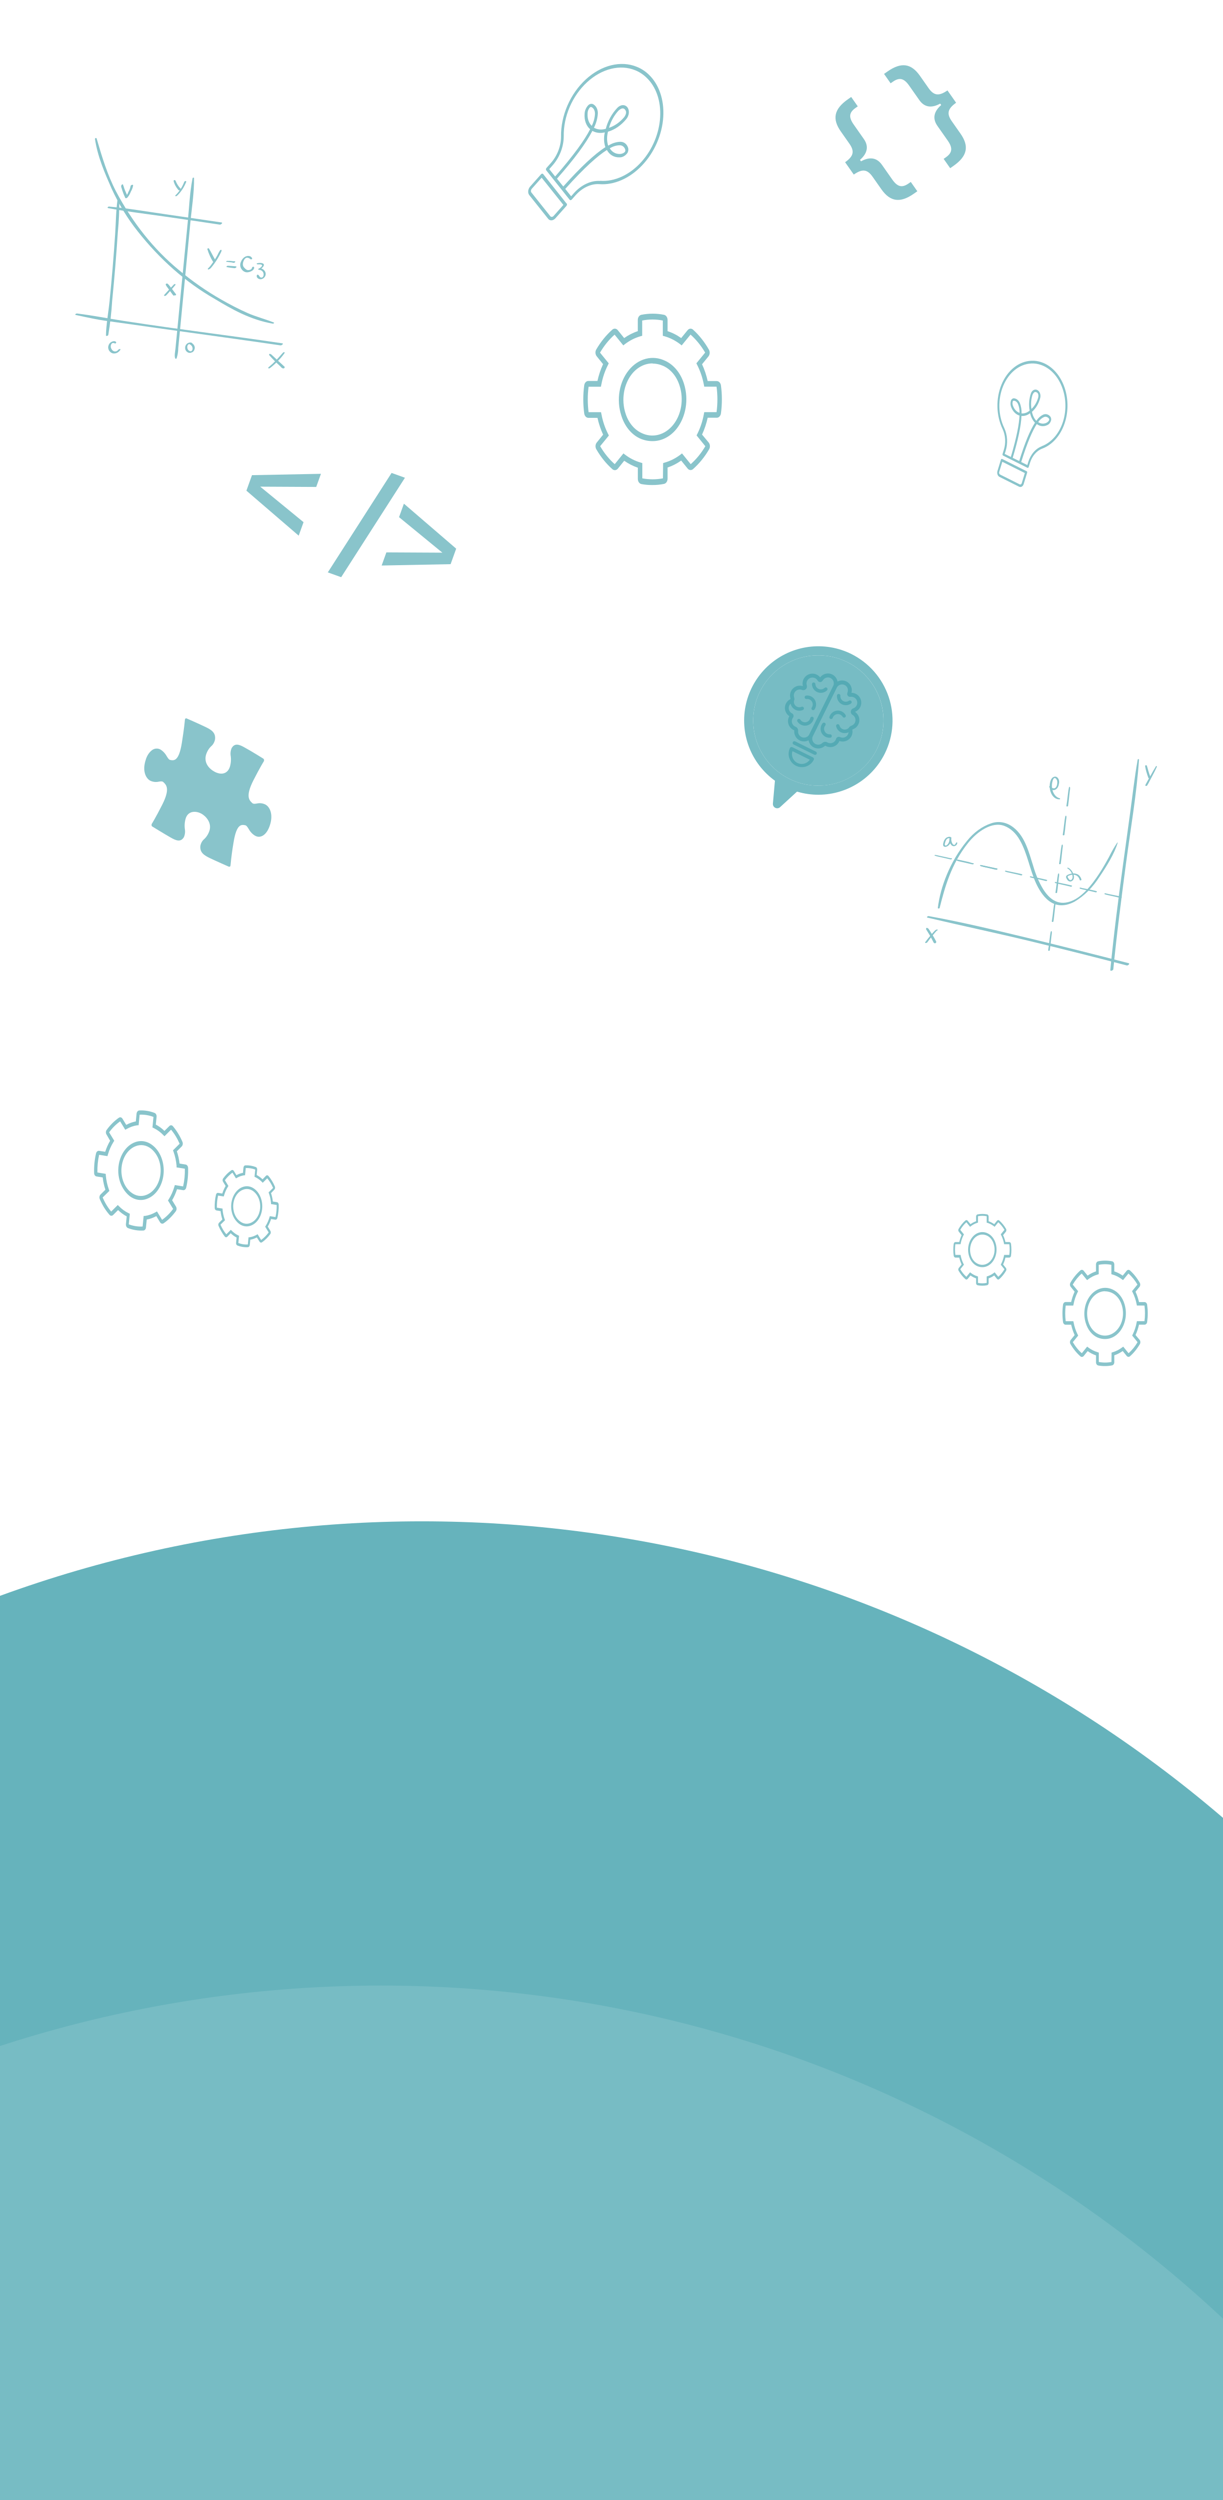 <svg width="390" height="797" viewBox="0 0 390 797" fill="none" xmlns="http://www.w3.org/2000/svg">
<circle cx="134.5" cy="877.5" r="392.5" fill="#66B3BC"/>
<circle cx="121.5" cy="1025.5" r="392.5" fill="#77BCC4"/>
<path d="M362.799 242.147C361.773 247.877 361.174 253.447 360.396 259.074C359.618 264.701 358.866 270.156 358.113 275.691C356.574 286.922 355.137 298.13 354.06 309.235C354.009 309.716 354.984 309.418 355.026 308.971C356.112 297.797 357.591 286.521 359.071 275.233C360.541 264.208 362.491 252.966 363.218 242.147C363.218 241.987 362.842 241.918 362.799 242.147Z" fill="#89C4CB"/>
<path d="M295.743 292.537C306.406 295.059 317.248 297.339 327.885 299.895C338.522 302.45 348.886 305.075 359.3 307.779C359.728 307.894 360.404 307.195 359.925 307.069C349.595 304.395 339.215 301.793 328.783 299.264C318.035 296.697 307.295 294.062 296.162 292.056C295.812 291.999 295.359 292.446 295.743 292.537Z" fill="#89C4CB"/>
<path d="M365.158 244.199C365.252 244.867 365.398 245.52 365.594 246.147C365.773 246.784 365.979 247.408 366.21 248.015C366.253 248.141 366.407 248.187 366.595 248.129C366.783 248.072 366.928 247.923 366.886 247.797C366.655 247.19 366.432 246.559 366.244 245.929C366.056 245.299 365.919 244.68 365.714 244.073C365.663 243.901 365.133 243.935 365.158 244.199Z" fill="#89C4CB"/>
<path d="M368.604 244.313C367.98 245.299 367.442 246.284 366.894 247.281L366.039 248.771L365.62 249.55C365.478 249.785 365.349 250.034 365.235 250.295C365.141 250.559 365.62 250.696 365.834 250.387C366.112 249.943 366.369 249.476 366.604 248.989L367.347 247.579C367.912 246.525 368.459 245.471 368.921 244.416C368.998 244.256 368.69 244.107 368.562 244.313H368.604Z" fill="#89C4CB"/>
<path d="M295.403 295.861C295.198 296.136 295.352 296.296 295.454 296.479C295.557 296.663 295.711 296.892 295.839 297.098C296.096 297.499 296.343 297.912 296.583 298.325C296.822 298.737 297.036 299.138 297.25 299.562C297.37 299.768 297.481 299.986 297.583 300.204C297.686 300.422 297.754 300.662 298.079 300.72C298.168 300.735 298.257 300.717 298.339 300.669C298.42 300.62 298.49 300.543 298.541 300.445C298.618 300.17 298.456 299.998 298.353 299.803L298.011 299.161C297.789 298.749 297.541 298.347 297.293 297.946C297.045 297.545 296.771 297.121 296.497 296.709C296.224 296.296 296.061 295.872 295.557 295.803C295.53 295.799 295.502 295.801 295.476 295.811C295.449 295.821 295.424 295.838 295.403 295.861Z" fill="#89C4CB"/>
<path d="M299.02 296.422C298.943 296.273 298.669 296.319 298.464 296.422C298.265 296.553 298.079 296.715 297.908 296.904C297.557 297.27 297.215 297.649 296.89 298.05C296.232 298.806 295.625 299.574 295.061 300.342C294.787 300.72 295.514 300.743 295.762 300.342C296.241 299.677 296.754 299.012 297.284 298.359C297.532 298.05 297.797 297.752 298.062 297.442L298.43 297.018L298.652 296.766C298.729 296.675 298.824 296.615 298.926 296.594C299.054 296.594 299.045 296.422 299.02 296.365V296.422Z" fill="#89C4CB"/>
<path d="M356.308 268.574C355.341 270.007 354.46 271.54 353.674 273.158C352.691 274.957 351.673 276.757 350.502 278.544C348.415 281.707 344.901 286.567 340.626 287.598C336.487 288.652 334.059 285.65 332.648 283.472C331.317 281.261 330.255 278.782 329.501 276.126C328.09 271.726 326.936 266.786 323.251 263.853C322.176 262.993 320.984 262.43 319.745 262.196C318.506 261.962 317.244 262.061 316.034 262.489C313.157 263.464 310.511 265.396 308.338 268.104C302.874 274.74 299.83 282.922 299.061 289.477C299.061 289.684 299.565 289.695 299.634 289.477C301.344 282.716 303.293 275.553 308.672 268.78C311.664 265.01 316.367 261.836 320.249 263.291C322.243 264.033 323.994 265.647 325.226 267.875C327.62 272.058 328.364 277.158 330.356 281.547C331.964 284.985 335.641 291.208 342.703 287.426C345.749 285.614 348.455 282.912 350.621 279.519C352.939 276.081 355.41 272.104 356.41 268.677C356.41 268.62 356.41 268.54 356.308 268.62V268.574Z" fill="#89C4CB"/>
<path d="M341.088 250.8C341.019 250.836 340.959 250.897 340.914 250.976C340.869 251.055 340.841 251.148 340.832 251.247C340.772 251.545 340.721 251.854 340.678 252.152C340.601 252.679 340.55 253.195 340.481 253.722C340.353 254.788 340.233 255.854 340.062 256.931C340.02 257.172 340.55 257.172 340.592 256.931C340.746 255.888 340.857 254.857 340.96 253.814C341.011 253.298 341.071 252.783 341.131 252.278C341.191 251.774 341.371 251.132 341.131 250.857C341.131 250.857 341.131 250.857 341.088 250.857V250.8Z" fill="#89C4CB"/>
<path d="M339.925 260.002C339.856 260.038 339.796 260.099 339.751 260.178C339.705 260.257 339.677 260.35 339.668 260.449C339.608 260.747 339.557 261.056 339.514 261.354C339.437 261.881 339.386 262.397 339.318 262.924C339.189 263.99 339.07 265.056 338.899 266.133C338.856 266.374 339.386 266.374 339.429 266.133C339.583 265.09 339.694 264.059 339.797 263.016C339.848 262.5 339.908 261.985 339.968 261.469C340.027 260.953 340.207 260.323 339.968 260.059C339.968 260.059 339.968 260.059 339.925 260.059V260.002Z" fill="#89C4CB"/>
<path d="M338.762 269.205C338.694 269.241 338.633 269.302 338.588 269.381C338.543 269.459 338.515 269.553 338.506 269.652C338.446 269.949 338.395 270.259 338.352 270.557C338.275 271.084 338.224 271.6 338.155 272.127C338.027 273.193 337.907 274.258 337.736 275.336C337.694 275.565 338.215 275.576 338.267 275.336C338.42 274.293 338.523 273.261 338.634 272.219C338.685 271.703 338.745 271.187 338.805 270.671C338.865 270.156 339.045 269.525 338.805 269.25C338.791 269.244 338.776 269.244 338.762 269.25V269.205Z" fill="#89C4CB"/>
<path d="M337.6 278.407C337.531 278.444 337.471 278.504 337.426 278.583C337.381 278.662 337.353 278.755 337.344 278.854C337.284 279.152 337.233 279.461 337.19 279.759C337.113 280.286 337.062 280.802 336.993 281.329C336.865 282.395 336.745 283.461 336.574 284.538C336.532 284.767 337.053 284.779 337.096 284.538C337.258 283.495 337.361 282.464 337.472 281.421C337.523 280.905 337.583 280.39 337.643 279.874C337.703 279.358 337.883 278.728 337.643 278.453L337.6 278.407Z" fill="#89C4CB"/>
<path d="M336.436 287.609C336.367 287.646 336.306 287.707 336.261 287.786C336.216 287.864 336.188 287.958 336.179 288.056C336.119 288.354 336.068 288.664 336.025 288.962C335.948 289.489 335.897 290.005 335.828 290.52C335.7 291.598 335.58 292.663 335.409 293.741C335.367 293.97 335.888 293.981 335.931 293.741C336.094 292.698 336.196 291.655 336.307 290.624C336.359 290.108 336.418 289.592 336.478 289.076C336.538 288.561 336.718 287.93 336.478 287.655L336.436 287.609Z" fill="#89C4CB"/>
<path d="M335.274 296.812C335.205 296.848 335.145 296.909 335.099 296.988C335.054 297.067 335.026 297.16 335.017 297.259C334.957 297.557 334.906 297.866 334.863 298.164C334.786 298.691 334.735 299.207 334.667 299.723C334.538 300.8 334.41 301.866 334.248 302.943C334.205 303.172 334.726 303.184 334.769 302.943C334.932 301.9 335.034 300.857 335.145 299.826C335.197 299.31 335.257 298.794 335.316 298.279C335.376 297.763 335.556 297.133 335.316 296.858H335.274V296.812Z" fill="#89C4CB"/>
<path d="M312.554 275.954C312.606 276.081 312.717 276.115 312.871 276.161L313.504 276.321C313.957 276.436 314.418 276.527 314.889 276.631C315.821 276.825 316.753 277.02 317.651 277.272C317.715 277.291 317.782 277.291 317.847 277.274C317.912 277.256 317.973 277.22 318.027 277.169C318.121 277.055 318.07 276.929 317.967 276.906C317.069 276.665 316.146 276.482 315.214 276.287L313.837 276L313.033 275.828C312.888 275.749 312.725 275.749 312.58 275.828C312.58 275.828 312.58 275.909 312.58 275.932L312.554 275.954Z" fill="#89C4CB"/>
<path d="M320.482 277.754C320.542 277.88 320.644 277.914 320.798 277.96L321.431 278.12C321.884 278.235 322.355 278.338 322.816 278.43C323.748 278.636 324.68 278.82 325.587 279.072C325.65 279.09 325.715 279.09 325.779 279.072C325.842 279.055 325.902 279.019 325.954 278.969C326.048 278.854 325.954 278.728 325.894 278.705C325.039 278.464 324.073 278.281 323.141 278.086L321.765 277.8L320.961 277.628C320.815 277.554 320.654 277.554 320.508 277.628C320.508 277.628 320.465 277.708 320.508 277.731L320.482 277.754Z" fill="#89C4CB"/>
<path d="M328.406 279.553C328.466 279.679 328.569 279.713 328.723 279.759L329.356 279.92C329.809 280.034 330.279 280.137 330.741 280.229C331.673 280.435 332.605 280.63 333.511 280.871C333.574 280.89 333.64 280.891 333.703 280.873C333.767 280.855 333.827 280.819 333.879 280.768C333.973 280.653 333.922 280.527 333.819 280.504C332.921 280.263 331.998 280.08 331.074 279.885L329.689 279.599L328.885 279.427C328.742 279.353 328.584 279.353 328.441 279.427C328.398 279.427 328.398 279.507 328.441 279.53L328.406 279.553Z" fill="#89C4CB"/>
<path d="M336.335 281.352C336.395 281.478 336.506 281.513 336.652 281.559L337.285 281.719C337.738 281.834 338.208 281.937 338.67 282.028C339.602 282.235 340.542 282.43 341.44 282.67C341.503 282.689 341.569 282.69 341.632 282.672C341.696 282.654 341.756 282.618 341.808 282.567C341.902 282.452 341.851 282.326 341.748 282.303C340.85 282.063 339.927 281.879 339.003 281.685L337.627 281.398L336.814 281.226C336.671 281.153 336.513 281.153 336.37 281.226C336.37 281.226 336.37 281.306 336.37 281.329L336.335 281.352Z" fill="#89C4CB"/>
<path d="M344.262 283.152C344.322 283.278 344.433 283.312 344.578 283.358L345.211 283.53L346.596 283.828C347.528 284.034 348.469 284.229 349.366 284.469C349.43 284.489 349.495 284.489 349.559 284.471C349.622 284.454 349.682 284.418 349.734 284.366C349.828 284.252 349.734 284.126 349.674 284.103C348.819 283.862 347.853 283.679 346.93 283.484L345.553 283.197C345.279 283.197 345.014 283.094 344.749 283.026C344.603 282.952 344.442 282.952 344.296 283.026C344.253 283.026 344.253 283.106 344.296 283.129L344.262 283.152Z" fill="#89C4CB"/>
<path d="M352.188 284.951C352.248 285.088 352.359 285.111 352.504 285.157L353.146 285.329C353.599 285.444 354.061 285.535 354.522 285.638C355.454 285.833 356.395 286.028 357.293 286.269C357.357 286.287 357.424 286.288 357.489 286.27C357.554 286.252 357.615 286.217 357.669 286.166C357.763 286.051 357.669 285.925 357.601 285.902C356.746 285.673 355.788 285.478 354.856 285.295L353.479 285.008L352.675 284.825C352.529 284.751 352.368 284.751 352.222 284.825C352.179 284.825 352.179 284.905 352.222 284.928L352.188 284.951Z" fill="#89C4CB"/>
<path d="M312.63 276.081C313.372 276.32 314.123 276.508 314.879 276.642C315.666 276.825 316.461 277.02 317.265 277.192C317.479 277.258 317.701 277.258 317.915 277.192C318.248 277.009 317.974 276.711 317.701 276.86C317.769 276.86 317.932 276.86 317.863 276.86H317.761L317.436 276.791L316.41 276.573L313.844 276C313.477 275.92 313.109 275.828 312.724 275.771C312.502 275.771 312.511 276.035 312.622 276.081H312.63Z" fill="#89C4CB"/>
<path d="M305.065 274.362C305.74 274.614 306.535 274.74 307.262 274.912L309.674 275.462C309.874 275.536 310.082 275.567 310.289 275.553C310.426 275.553 310.52 275.393 310.503 275.29C310.486 275.187 310.341 275.152 310.204 275.175C310.323 275.175 310.392 275.175 310.204 275.175L309.887 275.107L308.93 274.809L306.364 274.236C305.98 274.155 305.603 274.064 305.202 274.006C304.979 274.006 304.988 274.27 305.099 274.316L305.065 274.362Z" fill="#89C4CB"/>
<path d="M298.129 272.791C298.805 273.044 299.626 273.181 300.37 273.353L302.755 273.892C302.967 273.987 303.194 274.007 303.414 273.949C303.747 273.766 303.474 273.468 303.191 273.628C303.268 273.628 303.422 273.628 303.354 273.628H303.251L302.926 273.559L301.9 273.33L299.335 272.769C298.967 272.688 298.6 272.597 298.224 272.539C297.993 272.539 298.001 272.803 298.121 272.849L298.129 272.791Z" fill="#89C4CB"/>
<path d="M334.582 250.88C334.813 251.362 335.176 251.703 335.593 251.831C336.01 251.96 336.448 251.865 336.813 251.568C337.038 251.4 337.231 251.166 337.379 250.885C337.528 250.603 337.626 250.28 337.668 249.94C337.756 249.643 337.781 249.319 337.739 249.005C337.697 248.691 337.591 248.398 337.432 248.16C337.273 247.922 337.068 247.748 336.839 247.658C336.61 247.567 336.368 247.564 336.138 247.648C335.904 247.717 335.685 247.856 335.497 248.055C335.309 248.253 335.157 248.506 335.052 248.794C334.838 249.375 334.727 250.014 334.727 250.662C334.727 251.31 334.838 251.949 335.052 252.53C335.301 253.24 335.701 253.836 336.201 254.243C336.701 254.651 337.28 254.852 337.865 254.822C338.096 254.822 338.122 254.547 337.985 254.501C337.547 254.409 337.131 254.189 336.764 253.857C336.397 253.524 336.09 253.087 335.864 252.577C335.638 252.067 335.498 251.497 335.455 250.906C335.413 250.316 335.467 249.72 335.616 249.161C335.673 248.856 335.778 248.57 335.924 248.324C335.996 248.18 336.106 248.08 336.232 248.043C336.358 248.007 336.49 248.038 336.599 248.13C336.803 248.273 336.966 248.502 337.063 248.781C337.161 249.061 337.187 249.375 337.138 249.677C337.138 250.089 336.933 251.235 336.155 251.327C335.926 251.344 335.698 251.289 335.489 251.165C335.279 251.042 335.094 250.854 334.949 250.616C334.864 250.513 334.573 250.616 334.616 250.765L334.582 250.88Z" fill="#89C4CB"/>
<path d="M340.422 276.86C340.964 277.159 341.424 277.675 341.739 278.338C341.899 278.656 341.999 279.022 342.03 279.404C342.056 279.605 342.038 279.813 341.977 280C341.916 280.187 341.815 280.347 341.688 280.458C341.547 280.571 341.38 280.607 341.22 280.557C341.061 280.508 340.922 280.378 340.833 280.195C340.721 280.046 340.26 279.553 340.585 279.278C340.774 279.168 340.972 279.088 341.175 279.037C341.401 278.956 341.633 278.902 341.867 278.877C342.254 278.815 342.647 278.858 343.021 279.003C343.317 279.1 343.59 279.293 343.816 279.565C344.043 279.837 344.216 280.179 344.321 280.561C344.373 280.779 344.911 280.676 344.86 280.401C344.731 279.935 344.513 279.523 344.228 279.205C343.943 278.887 343.601 278.675 343.235 278.59C342.717 278.422 342.179 278.395 341.653 278.51C341.394 278.561 341.137 278.633 340.884 278.728C340.624 278.8 340.375 278.932 340.148 279.117C339.738 279.541 340.063 279.977 340.225 280.263C340.337 280.483 340.484 280.667 340.656 280.8C340.828 280.932 341.02 281.012 341.217 281.031C341.424 281.043 341.629 280.989 341.818 280.876C342.006 280.763 342.172 280.592 342.303 280.378C342.399 280.18 342.458 279.954 342.476 279.719C342.494 279.483 342.47 279.246 342.406 279.026C342.258 278.464 342.017 277.955 341.7 277.538C341.382 277.12 340.998 276.806 340.576 276.619C340.396 276.527 340.294 276.825 340.422 276.894V276.86Z" fill="#89C4CB"/>
<path d="M303.432 267.085C303.316 266.951 303.179 266.855 303.031 266.804C302.882 266.752 302.727 266.746 302.577 266.787C302.278 266.818 301.987 266.931 301.722 267.119C301.494 267.294 301.295 267.532 301.139 267.816C300.983 268.1 300.873 268.425 300.816 268.769C300.765 268.908 300.738 269.061 300.738 269.216C300.738 269.371 300.765 269.524 300.816 269.663C300.896 269.771 300.992 269.855 301.099 269.908C301.205 269.962 301.318 269.984 301.432 269.973C301.949 269.948 302.439 269.656 302.8 269.159C302.987 268.925 303.132 268.638 303.226 268.318C303.319 267.999 303.357 267.656 303.338 267.314L302.748 267.417C302.721 267.842 302.782 268.269 302.926 268.649C303.069 269.03 303.289 269.349 303.561 269.571C303.723 269.685 303.901 269.751 304.084 269.767C304.266 269.783 304.449 269.747 304.621 269.663C305.074 269.445 305.305 268.953 305.254 268.655C305.232 268.621 305.205 268.594 305.175 268.575C305.145 268.556 305.112 268.547 305.078 268.547C305.045 268.547 305.012 268.556 304.982 268.575C304.952 268.594 304.925 268.621 304.903 268.655C304.783 268.815 304.604 269.319 304.33 269.365C304.226 269.364 304.122 269.334 304.027 269.277C303.931 269.22 303.845 269.136 303.775 269.033C303.471 268.569 303.315 267.964 303.338 267.348C303.338 267.108 302.731 267.165 302.748 267.451C302.769 267.739 302.741 268.029 302.667 268.301C302.593 268.572 302.475 268.819 302.321 269.021C302.116 269.319 301.62 269.766 301.389 269.491C301.158 269.216 301.346 268.918 301.389 268.643C301.454 268.332 301.568 268.043 301.722 267.795C301.865 267.548 302.063 267.368 302.287 267.279C302.593 267.179 302.916 267.207 303.21 267.36C303.24 267.363 303.27 267.357 303.298 267.344C303.326 267.33 303.352 267.308 303.373 267.279C303.424 267.211 303.373 267.165 303.373 267.119L303.432 267.085Z" fill="#89C4CB"/>
<path d="M352.411 435.502C353.16 435.508 353.908 435.434 354.646 435.282C354.841 435.243 355.017 435.12 355.145 434.934C355.272 434.749 355.342 434.514 355.341 434.271V432.071C356.276 431.759 357.174 431.301 358.013 430.707L359.269 432.258C359.405 432.43 359.586 432.538 359.78 432.562C359.974 432.586 360.168 432.525 360.329 432.39C361.552 431.312 362.624 429.992 363.5 428.485C363.613 428.287 363.665 428.046 363.649 427.805C363.633 427.564 363.549 427.337 363.411 427.165L362.111 425.603C362.59 424.565 362.961 423.456 363.215 422.303H364.996C365.192 422.304 365.382 422.22 365.532 422.065C365.681 421.91 365.782 421.694 365.816 421.456C366.061 419.635 366.061 417.777 365.816 415.956C365.781 415.719 365.679 415.505 365.53 415.351C365.38 415.196 365.192 415.111 364.996 415.109H363.215C362.96 413.957 362.589 412.848 362.111 411.81L363.366 410.27C363.504 410.097 363.588 409.871 363.605 409.63C363.621 409.388 363.568 409.148 363.455 408.95C362.597 407.433 361.54 406.102 360.329 405.012C360.17 404.873 359.975 404.809 359.781 404.831C359.587 404.853 359.405 404.96 359.269 405.133L358.013 406.673C357.175 406.077 356.277 405.622 355.341 405.32V403.12C355.342 402.877 355.272 402.642 355.145 402.456C355.017 402.271 354.841 402.147 354.646 402.108C353.171 401.814 351.668 401.814 350.193 402.108C349.999 402.147 349.822 402.271 349.695 402.456C349.567 402.642 349.498 402.877 349.498 403.12V405.32C348.563 405.624 347.665 406.079 346.826 406.673L345.579 405.133C345.441 404.959 345.258 404.852 345.063 404.83C344.867 404.808 344.671 404.872 344.51 405.012C343.287 406.094 342.215 407.417 341.339 408.928C341.228 409.127 341.177 409.368 341.194 409.61C341.212 409.851 341.298 410.077 341.437 410.248L342.684 411.788C342.206 412.826 341.835 413.935 341.58 415.087H339.798C339.604 415.087 339.415 415.172 339.267 415.327C339.118 415.482 339.019 415.697 338.988 415.934C338.862 416.85 338.8 417.777 338.801 418.706C338.801 419.631 338.864 420.555 338.988 421.467C339.02 421.707 339.119 421.925 339.27 422.082C339.42 422.24 339.61 422.326 339.807 422.325H341.589C341.842 423.478 342.213 424.587 342.693 425.625L341.446 427.165C341.307 427.336 341.222 427.563 341.205 427.805C341.189 428.046 341.243 428.287 341.357 428.485C342.228 429.998 343.296 431.321 344.519 432.401C344.679 432.54 344.874 432.605 345.07 432.585C345.265 432.565 345.448 432.461 345.588 432.291L346.835 430.74C347.675 431.332 348.573 431.79 349.507 432.104V434.304C349.507 434.547 349.576 434.782 349.704 434.967C349.831 435.153 350.007 435.276 350.202 435.315C350.933 435.454 351.671 435.517 352.411 435.502ZM354.433 434.194C353.092 434.447 351.729 434.447 350.389 434.194V431.202L350.041 431.092C348.962 430.78 347.931 430.257 346.986 429.541L346.683 429.299L344.973 431.411C343.869 430.437 342.903 429.244 342.114 427.88L343.824 425.79L343.637 425.416C343.049 424.254 342.621 422.979 342.372 421.643L342.283 421.214H339.843C339.737 420.388 339.683 419.553 339.683 418.717C339.682 417.881 339.735 417.046 339.843 416.22H342.257L342.346 415.791C342.596 414.456 343.024 413.182 343.611 412.019L343.798 411.634L342.087 409.533C342.879 408.172 343.844 406.979 344.947 406.002L346.657 408.114L346.96 407.872C347.903 407.152 348.935 406.628 350.015 406.321L350.362 406.222V403.23C351.702 402.966 353.066 402.966 354.406 403.23V406.222L354.753 406.321C355.833 406.628 356.865 407.152 357.808 407.872L358.111 408.114L359.848 405.991C360.951 406.97 361.92 408.162 362.716 409.522L360.997 411.623L361.184 412.008C361.77 413.173 362.2 414.447 362.458 415.78L362.538 416.209H364.952C365.177 417.862 365.177 419.55 364.952 421.203H362.538L362.458 421.632C362.212 422.96 361.794 424.231 361.22 425.394L361.033 425.768L362.752 427.891C361.955 429.247 360.987 430.435 359.884 431.411L358.174 429.299L357.871 429.541C356.927 430.258 355.895 430.782 354.816 431.092L354.468 431.202L354.433 434.194ZM352.402 426.89C353.272 426.894 354.134 426.685 354.938 426.276C355.742 425.866 356.472 425.263 357.087 424.503C357.995 423.369 358.619 421.936 358.885 420.375C359.15 418.815 359.045 417.193 358.583 415.703C358.267 414.66 357.774 413.713 357.136 412.926C356.499 412.138 355.731 411.529 354.887 411.139C353.678 410.55 352.357 410.411 351.085 410.737C349.814 411.064 348.647 411.843 347.729 412.978C346.811 414.113 346.181 415.554 345.918 417.125C345.655 418.696 345.769 420.327 346.247 421.819C346.559 422.862 347.05 423.809 347.687 424.595C348.323 425.381 349.09 425.988 349.935 426.373C350.726 426.724 351.561 426.899 352.402 426.89ZM352.402 411.678C353.138 411.682 353.867 411.846 354.557 412.162C355.277 412.496 355.931 413.016 356.475 413.688C357.019 414.359 357.44 415.166 357.71 416.055C358.125 417.347 358.225 418.76 357.997 420.121C357.77 421.481 357.224 422.73 356.429 423.712C355.633 424.695 354.622 425.368 353.52 425.649C352.419 425.93 351.274 425.807 350.228 425.295C349.509 424.961 348.855 424.44 348.311 423.769C347.767 423.097 347.346 422.29 347.075 421.401C346.664 420.102 346.565 418.683 346.793 417.317C347.021 415.95 347.564 414.694 348.358 413.702C348.891 413.044 349.525 412.523 350.222 412.17C350.919 411.817 351.666 411.638 352.42 411.645L352.402 411.678Z" fill="#89C4CB"/>
<path d="M313.254 409.885C313.768 409.89 314.28 409.838 314.786 409.731C314.919 409.707 315.039 409.624 315.126 409.499C315.213 409.374 315.26 409.214 315.258 409.049V407.542C315.883 407.334 316.482 407.023 317.04 406.618L317.931 407.718C318.023 407.836 318.147 407.909 318.28 407.923C318.412 407.937 318.544 407.891 318.652 407.795C319.489 407.056 320.223 406.153 320.825 405.122C320.903 404.987 320.939 404.822 320.927 404.657C320.916 404.492 320.858 404.337 320.763 404.22L319.872 403.12C320.2 402.43 320.455 401.691 320.629 400.92H321.841C321.975 400.92 322.105 400.861 322.207 400.755C322.31 400.648 322.379 400.5 322.402 400.337C322.483 399.711 322.525 399.079 322.527 398.445C322.526 397.812 322.484 397.179 322.402 396.553C322.381 396.389 322.312 396.24 322.209 396.133C322.106 396.026 321.975 395.968 321.841 395.97H320.629C320.455 395.2 320.2 394.461 319.872 393.771L320.763 392.671C320.855 392.551 320.911 392.397 320.922 392.233C320.933 392.069 320.899 391.905 320.825 391.769C320.226 390.735 319.492 389.832 318.652 389.096C318.544 388.999 318.412 388.954 318.28 388.968C318.147 388.982 318.023 389.055 317.931 389.173L317.04 390.273C316.481 389.868 315.882 389.554 315.258 389.338V387.842C315.26 387.676 315.213 387.514 315.127 387.387C315.04 387.26 314.919 387.175 314.786 387.149C313.771 386.95 312.737 386.95 311.722 387.149C311.591 387.178 311.472 387.263 311.387 387.39C311.303 387.517 311.257 387.677 311.259 387.842V389.338C310.636 389.554 310.037 389.869 309.478 390.273L308.587 389.173C308.492 389.056 308.367 388.984 308.233 388.97C308.1 388.956 307.966 389 307.857 389.096C307.02 389.832 306.288 390.735 305.692 391.769C305.615 391.904 305.579 392.069 305.59 392.234C305.602 392.399 305.66 392.553 305.755 392.671L306.645 393.771C306.324 394.463 306.073 395.202 305.897 395.97H304.686C304.551 395.968 304.42 396.026 304.317 396.133C304.214 396.24 304.146 396.389 304.125 396.553C304.043 397.179 304.001 397.812 304 398.445C304.002 399.079 304.044 399.711 304.125 400.337C304.148 400.5 304.217 400.648 304.319 400.755C304.422 400.861 304.552 400.92 304.686 400.92H305.897C306.073 401.689 306.324 402.427 306.645 403.12L305.755 404.22C305.66 404.337 305.602 404.492 305.59 404.657C305.579 404.822 305.615 404.987 305.692 405.122C306.291 406.153 307.022 407.056 307.857 407.795C307.966 407.89 308.1 407.935 308.233 407.92C308.367 407.906 308.492 407.835 308.587 407.718L309.478 406.618C310.037 407.02 310.635 407.331 311.259 407.542V409.049C311.257 409.212 311.303 409.371 311.388 409.496C311.473 409.621 311.592 409.704 311.722 409.731C312.228 409.837 312.741 409.889 313.254 409.885ZM314.635 408.994C313.72 409.17 312.789 409.17 311.874 408.994V406.948L311.633 406.871C310.895 406.646 310.191 406.275 309.549 405.771L309.344 405.606L308.168 407.047C307.418 406.378 306.759 405.565 306.218 404.638L307.385 403.186L307.26 402.933C306.85 402.142 306.549 401.272 306.369 400.359L306.307 400.062H304.659C304.585 399.498 304.547 398.928 304.543 398.357C304.545 397.786 304.584 397.216 304.659 396.652H306.307L306.369 396.355C306.549 395.439 306.85 394.566 307.26 393.771L307.385 393.518L306.218 392.077C306.759 391.146 307.418 390.329 308.168 389.657L309.344 391.109L309.549 390.944C310.193 390.444 310.896 390.073 311.633 389.844L311.874 389.778V387.732C312.789 387.556 313.72 387.556 314.635 387.732V389.778L314.875 389.844C315.616 390.07 316.323 390.442 316.969 390.944L317.173 391.109L318.34 389.657C319.096 390.326 319.758 391.143 320.3 392.077L319.124 393.518L319.258 393.771C319.664 394.568 319.965 395.441 320.148 396.355L320.202 396.652H321.859C322.001 397.782 322.001 398.932 321.859 400.062H320.202L320.148 400.359C319.965 401.27 319.664 402.139 319.258 402.933L319.124 403.186L320.3 404.638C319.758 405.568 319.096 406.382 318.34 407.047L317.173 405.606L316.969 405.771C316.324 406.277 315.617 406.649 314.875 406.871L314.635 406.948V408.994ZM313.254 403.978C313.848 403.984 314.437 403.843 314.986 403.563C315.536 403.283 316.034 402.871 316.452 402.35C317.077 401.573 317.506 400.59 317.688 399.518C317.87 398.446 317.796 397.332 317.476 396.311C317.26 395.598 316.922 394.95 316.486 394.411C316.049 393.872 315.525 393.455 314.947 393.188C314.12 392.783 313.216 392.687 312.346 392.91C311.476 393.132 310.677 393.665 310.05 394.442C309.422 395.218 308.991 396.205 308.812 397.28C308.633 398.355 308.713 399.471 309.041 400.491C309.259 401.201 309.597 401.845 310.031 402.381C310.466 402.918 310.988 403.335 311.562 403.604C312.104 403.85 312.677 403.977 313.254 403.978ZM313.254 393.584C313.756 393.585 314.254 393.697 314.724 393.913C315.218 394.138 315.667 394.492 316.039 394.952C316.411 395.411 316.698 395.965 316.88 396.575C317.165 397.458 317.235 398.424 317.08 399.355C316.925 400.285 316.552 401.139 316.008 401.811C315.463 402.482 314.771 402.941 314.017 403.131C313.263 403.321 312.481 403.233 311.767 402.878C311.276 402.651 310.829 402.297 310.457 401.84C310.086 401.383 309.797 400.833 309.611 400.227C309.336 399.341 309.273 398.376 309.431 397.447C309.589 396.518 309.961 395.666 310.502 394.991C310.864 394.543 311.295 394.188 311.769 393.946C312.243 393.705 312.751 393.581 313.263 393.584H313.254Z" fill="#89C4CB"/>
<path d="M208.117 154.625C209.334 154.634 210.549 154.514 211.75 154.268C212.065 154.204 212.352 154.004 212.559 153.702C212.766 153.401 212.879 153.019 212.879 152.624V149.049C214.397 148.543 215.856 147.798 217.221 146.832L219.262 149.353C219.483 149.633 219.776 149.808 220.091 149.847C220.406 149.886 220.722 149.787 220.984 149.567C222.972 147.815 224.713 145.671 226.137 143.222C226.32 142.9 226.406 142.509 226.379 142.117C226.353 141.725 226.216 141.357 225.992 141.077L223.879 138.539C224.659 136.852 225.262 135.05 225.674 133.176H228.569C228.886 133.178 229.194 133.041 229.438 132.789C229.682 132.537 229.846 132.187 229.9 131.8C230.299 128.841 230.299 125.821 229.9 122.863C229.843 122.478 229.678 122.129 229.435 121.878C229.192 121.627 228.886 121.488 228.569 121.486H225.674C225.259 119.613 224.656 117.812 223.879 116.124L225.92 113.622C226.143 113.342 226.28 112.974 226.307 112.582C226.333 112.19 226.248 111.799 226.065 111.477C224.669 109.012 222.952 106.85 220.984 105.078C220.725 104.852 220.409 104.748 220.094 104.784C219.778 104.82 219.483 104.994 219.262 105.274L217.221 107.777C215.859 106.808 214.399 106.068 212.879 105.578V102.003C212.879 101.608 212.766 101.226 212.559 100.925C212.352 100.623 212.065 100.423 211.75 100.359C209.353 99.88 206.909 99.88 204.513 100.359C204.197 100.423 203.91 100.623 203.703 100.925C203.496 101.226 203.383 101.608 203.384 102.003V105.578C201.864 106.072 200.404 106.811 199.041 107.777L197.015 105.274C196.791 104.992 196.494 104.818 196.176 104.782C195.858 104.746 195.539 104.851 195.278 105.078C193.29 106.836 191.549 108.986 190.125 111.441C189.944 111.765 189.861 112.157 189.89 112.549C189.919 112.941 190.059 113.308 190.284 113.586L192.311 116.088C191.533 117.776 190.93 119.578 190.516 121.451H187.621C187.305 121.45 186.999 121.588 186.758 121.84C186.516 122.092 186.356 122.442 186.304 122.827C186.1 124.315 185.999 125.822 186 127.331C186.001 128.835 186.103 130.335 186.304 131.818C186.356 132.208 186.518 132.562 186.762 132.818C187.006 133.073 187.316 133.213 187.636 133.212H190.53C190.943 135.086 191.546 136.888 192.325 138.574L190.299 141.077C190.073 141.355 189.934 141.723 189.907 142.116C189.881 142.509 189.968 142.901 190.154 143.222C191.569 145.68 193.305 147.831 195.292 149.585C195.553 149.811 195.87 149.917 196.187 149.884C196.505 149.851 196.803 149.682 197.029 149.406L199.056 146.886C200.421 147.849 201.881 148.593 203.398 149.102V152.677C203.397 153.072 203.51 153.455 203.717 153.756C203.924 154.057 204.211 154.258 204.527 154.322C205.715 154.547 206.915 154.648 208.117 154.625ZM211.402 152.498C209.225 152.91 207.009 152.91 204.831 152.498V147.637L204.266 147.458C202.513 146.952 200.837 146.101 199.302 144.938L198.81 144.544L196.031 147.976C194.236 146.394 192.666 144.455 191.384 142.239L194.164 138.842L193.86 138.235C192.904 136.346 192.209 134.274 191.804 132.104L191.659 131.407H187.694C187.521 130.065 187.434 128.708 187.433 127.349C187.432 125.99 187.519 124.633 187.694 123.292H191.616L191.761 122.595C192.168 120.425 192.862 118.354 193.816 116.464L194.12 115.838L191.341 112.424C192.627 110.212 194.196 108.274 195.987 106.686L198.766 110.118L199.258 109.725C200.791 108.556 202.468 107.705 204.223 107.205L204.788 107.044V102.182C206.964 101.753 209.182 101.753 211.359 102.182V107.044L211.923 107.205C213.678 107.705 215.356 108.556 216.888 109.725L217.38 110.118L220.203 106.669C221.995 108.26 223.569 110.197 224.863 112.406L222.07 115.82L222.374 116.446C223.326 118.339 224.025 120.409 224.443 122.577L224.574 123.274H228.496C228.863 125.96 228.863 128.703 228.496 131.389H224.574L224.443 132.086C224.044 134.244 223.364 136.308 222.432 138.199L222.128 138.807L224.921 142.256C223.627 144.46 222.053 146.391 220.26 147.976L217.481 144.544L216.989 144.938C215.456 146.104 213.779 146.955 212.025 147.458L211.46 147.637L211.402 152.498ZM208.102 140.63C209.516 140.637 210.916 140.297 212.223 139.632C213.53 138.966 214.717 137.987 215.716 136.751C217.191 134.909 218.205 132.58 218.637 130.044C219.068 127.507 218.898 124.872 218.147 122.452C217.634 120.757 216.832 119.218 215.796 117.938C214.759 116.658 213.513 115.668 212.14 115.034C210.177 114.077 208.029 113.851 205.963 114.382C203.896 114.913 202 116.178 200.508 118.022C199.017 119.866 197.994 122.209 197.566 124.762C197.138 127.314 197.324 129.966 198.1 132.39C198.607 134.084 199.406 135.623 200.44 136.901C201.474 138.178 202.721 139.164 204.093 139.79C205.379 140.36 206.736 140.644 208.102 140.63ZM208.102 115.91C209.298 115.917 210.483 116.184 211.605 116.696C212.775 117.239 213.837 118.085 214.721 119.176C215.604 120.267 216.289 121.579 216.729 123.024C217.403 125.122 217.565 127.419 217.195 129.63C216.825 131.841 215.939 133.87 214.646 135.466C213.353 137.062 211.71 138.157 209.92 138.614C208.129 139.071 206.27 138.871 204.57 138.038C203.401 137.495 202.338 136.65 201.455 135.558C200.571 134.467 199.886 133.155 199.447 131.711C198.777 129.599 198.618 127.294 198.988 125.073C199.358 122.853 200.241 120.812 201.531 119.199C202.397 118.13 203.427 117.284 204.56 116.71C205.693 116.136 206.907 115.846 208.131 115.856L208.102 115.91Z" fill="#89C4CB"/>
<path d="M33.169 384.925C32.667 384.09 32.216 383.208 31.819 382.285C31.714 382.043 31.681 381.762 31.726 381.491C31.77 381.221 31.888 380.98 32.059 380.811L33.608 379.283C33.187 378.032 32.898 376.715 32.748 375.367L30.813 375.059C30.595 375.039 30.392 374.915 30.243 374.711C30.095 374.506 30.012 374.238 30.013 373.959C29.944 371.847 30.151 369.736 30.623 367.711C30.685 367.448 30.817 367.221 30.996 367.07C31.175 366.919 31.39 366.854 31.604 366.886L33.547 367.194C33.952 365.942 34.477 364.759 35.112 363.674L33.977 361.705C33.836 361.495 33.761 361.224 33.769 360.947C33.777 360.669 33.867 360.406 34.02 360.209C35.141 358.655 36.454 357.347 37.907 356.338C38.097 356.204 38.317 356.162 38.528 356.218C38.74 356.275 38.928 356.427 39.06 356.646L40.255 358.615C41.232 358.083 42.258 357.713 43.308 357.515L43.549 355.04C43.577 354.768 43.678 354.517 43.835 354.33C43.992 354.143 44.195 354.032 44.409 354.017C46.06 353.928 47.711 354.192 49.294 354.798C49.501 354.877 49.678 355.048 49.795 355.28C49.912 355.512 49.96 355.789 49.93 356.063L49.69 358.527C50.673 359.038 51.598 359.715 52.441 360.539L53.981 359.011C54.146 358.826 54.359 358.729 54.578 358.739C54.797 358.749 55.005 358.866 55.159 359.066C56.373 360.501 57.396 362.18 58.186 364.037C58.286 364.28 58.315 364.559 58.269 364.827C58.224 365.094 58.106 365.333 57.937 365.5L56.398 367.04C56.818 368.288 57.107 369.601 57.258 370.945L59.184 371.253C59.398 371.284 59.596 371.412 59.743 371.614C59.889 371.816 59.975 372.078 59.984 372.353C60.055 374.464 59.852 376.575 59.382 378.601C59.32 378.866 59.187 379.094 59.006 379.246C58.825 379.397 58.607 379.46 58.393 379.426L56.458 379.118C56.055 380.371 55.529 381.554 54.892 382.637L56.088 384.606C56.227 384.817 56.304 385.084 56.304 385.36C56.304 385.636 56.227 385.903 56.088 386.113C55.524 386.883 54.914 387.597 54.265 388.247C53.614 388.893 52.924 389.471 52.201 389.974C52.01 390.106 51.789 390.147 51.576 390.091C51.364 390.035 51.174 389.884 51.04 389.666L49.844 387.697C48.869 388.235 47.843 388.605 46.791 388.797L46.55 391.272C46.535 391.55 46.438 391.81 46.278 392C46.119 392.19 45.908 392.296 45.691 392.295C44.04 392.384 42.389 392.12 40.806 391.514C40.598 391.435 40.42 391.265 40.301 391.033C40.183 390.801 40.133 390.523 40.161 390.249L40.401 387.785C39.421 387.266 38.496 386.59 37.65 385.772L36.11 387.312C35.946 387.49 35.737 387.588 35.521 387.588C35.305 387.588 35.097 387.49 34.932 387.312C34.293 386.581 33.704 385.782 33.169 384.925ZM32.73 381.757C33.45 383.426 34.37 384.941 35.456 386.245L37.563 384.155L37.873 384.474C38.82 385.455 39.886 386.232 41.029 386.773L41.399 386.949L41.064 390.326C42.496 390.859 43.985 391.093 45.475 391.019L45.811 387.642H46.198C47.409 387.476 48.591 387.06 49.698 386.41L50.059 386.201L51.693 388.885C52.345 388.421 52.969 387.895 53.559 387.312C54.147 386.732 54.696 386.092 55.202 385.398L53.568 382.714L53.818 382.318C54.584 381.102 55.191 379.735 55.615 378.271L55.752 377.798L58.393 378.227C58.811 376.395 58.997 374.49 58.943 372.584L56.303 372.166V371.66C56.175 370.111 55.849 368.598 55.34 367.183L55.168 366.721L57.275 364.631C56.558 362.96 55.638 361.445 54.548 360.143L52.441 362.244L52.141 361.925C51.195 360.938 50.129 360.158 48.984 359.616L48.614 359.44L48.941 356.074C47.51 355.534 46.021 355.292 44.529 355.359L44.203 358.736H43.816C42.602 358.905 41.418 359.321 40.307 359.968L39.946 360.176L38.312 357.493C37.661 357.949 37.04 358.471 36.454 359.055C35.862 359.638 35.309 360.286 34.803 360.99L36.437 363.674L36.188 364.059C35.423 365.275 34.818 366.642 34.399 368.107L34.261 368.58L31.612 368.151C31.197 369.983 31.014 371.888 31.07 373.794L33.702 374.223L33.745 374.718C33.876 376.268 34.204 377.78 34.717 379.195L34.88 379.657L32.73 381.757ZM39.258 378.887C38.664 377.927 38.227 376.826 37.971 375.647C37.715 374.468 37.647 373.236 37.77 372.023C37.949 370.221 38.532 368.523 39.447 367.134C40.362 365.745 41.572 364.723 42.93 364.191C43.874 363.81 44.872 363.695 45.855 363.852C46.837 364.01 47.781 364.437 48.623 365.104C49.85 366.035 50.837 367.404 51.465 369.042C52.092 370.681 52.332 372.518 52.155 374.328C51.977 376.138 51.391 377.843 50.467 379.233C49.544 380.623 48.323 381.638 46.955 382.153C46.01 382.534 45.013 382.65 44.03 382.492C43.048 382.335 42.103 381.908 41.261 381.24C40.491 380.612 39.813 379.815 39.258 378.887ZM49.93 368.239C49.433 367.424 48.828 366.728 48.142 366.182C47.42 365.616 46.613 365.254 45.774 365.119C44.934 364.985 44.082 365.081 43.274 365.401C42.087 365.845 41.028 366.722 40.227 367.926C39.425 369.13 38.917 370.607 38.763 372.175C38.609 373.744 38.818 375.336 39.363 376.755C39.907 378.174 40.765 379.359 41.829 380.162C42.55 380.729 43.358 381.091 44.197 381.224C45.037 381.357 45.89 381.257 46.697 380.932C47.87 380.479 48.917 379.604 49.711 378.41C50.506 377.216 51.015 375.755 51.177 374.201C51.289 373.151 51.237 372.083 51.023 371.059C50.809 370.036 50.437 369.077 49.93 368.239Z" fill="#89C4CB"/>
<path d="M70.614 392.625C70.267 392.053 69.956 391.446 69.685 390.81C69.615 390.645 69.593 390.452 69.625 390.268C69.657 390.085 69.739 389.921 69.857 389.809L70.906 388.764C70.627 387.908 70.433 387.01 70.33 386.091L69.014 385.882C68.868 385.857 68.733 385.768 68.633 385.629C68.532 385.491 68.473 385.312 68.464 385.123C68.42 383.682 68.56 382.24 68.877 380.856C68.919 380.673 69.01 380.517 69.135 380.414C69.26 380.311 69.409 380.268 69.556 380.295L70.881 380.504C71.154 379.646 71.513 378.836 71.947 378.095L71.13 376.753C71.034 376.611 70.981 376.429 70.981 376.241C70.981 376.053 71.034 375.872 71.13 375.73C71.511 375.197 71.925 374.704 72.368 374.256C72.817 373.817 73.291 373.423 73.787 373.079C73.917 372.991 74.067 372.965 74.21 373.005C74.354 373.046 74.481 373.15 74.57 373.299L75.387 374.641C76.056 374.28 76.758 374.033 77.477 373.904L77.64 372.21C77.66 372.024 77.731 371.853 77.839 371.726C77.947 371.6 78.087 371.526 78.234 371.517C79.362 371.458 80.489 371.641 81.57 372.056C81.711 372.109 81.833 372.225 81.913 372.382C81.993 372.539 82.027 372.728 82.009 372.914L81.846 374.597C82.516 374.953 83.149 375.415 83.729 375.972L84.778 374.872C84.891 374.75 85.035 374.683 85.183 374.683C85.33 374.683 85.474 374.75 85.587 374.872C86.415 375.849 87.112 376.994 87.651 378.26C87.72 378.427 87.741 378.621 87.709 378.806C87.678 378.991 87.596 379.156 87.479 379.272L86.43 380.372C86.712 381.226 86.906 382.125 87.006 383.044L88.322 383.253C88.469 383.277 88.604 383.365 88.705 383.504C88.806 383.643 88.865 383.823 88.872 384.012C88.917 385.455 88.775 386.897 88.451 388.28C88.409 388.46 88.319 388.615 88.196 388.718C88.073 388.821 87.925 388.865 87.78 388.841L86.455 388.621C86.18 389.482 85.822 390.295 85.389 391.041L86.206 392.383C86.302 392.525 86.355 392.707 86.355 392.894C86.355 393.082 86.302 393.264 86.206 393.406C85.825 393.935 85.41 394.425 84.968 394.869C84.52 395.309 84.045 395.703 83.549 396.046C83.42 396.137 83.27 396.166 83.127 396.128C82.983 396.09 82.855 395.986 82.766 395.837L81.906 394.495C81.237 394.85 80.534 395.094 79.816 395.221L79.653 396.915C79.633 397.101 79.562 397.272 79.454 397.399C79.346 397.525 79.206 397.599 79.059 397.608C77.932 397.676 76.803 397.497 75.722 397.08C75.581 397.028 75.458 396.913 75.378 396.756C75.297 396.598 75.264 396.408 75.284 396.222L75.447 394.528C74.773 394.183 74.139 393.72 73.564 393.153L72.515 394.253C72.402 394.375 72.258 394.441 72.111 394.441C71.963 394.441 71.82 394.375 71.706 394.253C71.306 393.751 70.941 393.207 70.614 392.625ZM70.313 390.425C70.805 391.564 71.431 392.6 72.171 393.494L73.615 392.064L73.822 392.273C74.468 392.947 75.198 393.479 75.981 393.846L76.23 393.967L76.006 396.277C76.986 396.642 78.005 396.801 79.025 396.75L79.249 394.451H79.515C80.342 394.34 81.15 394.058 81.906 393.615L82.155 393.472L83.273 395.309C83.719 394.985 84.145 394.617 84.546 394.209C84.95 393.814 85.326 393.376 85.673 392.9L84.555 391.063L84.727 390.799C85.246 389.963 85.658 389.028 85.948 388.027L86.043 387.708L87.849 388.005C88.132 386.752 88.26 385.449 88.227 384.144L86.421 383.858V383.517C86.331 382.456 86.107 381.419 85.759 380.449L85.647 380.141L87.083 378.711C86.591 377.569 85.961 376.533 85.217 375.642L83.781 377.072L83.574 376.852C82.926 376.181 82.197 375.65 81.416 375.279L81.158 375.158L81.39 372.859C80.411 372.49 79.391 372.327 78.371 372.375L78.148 374.685H77.881C77.051 374.8 76.241 375.086 75.482 375.532L75.241 375.675L74.123 373.838C73.676 374.16 73.251 374.528 72.85 374.938C72.445 375.334 72.067 375.776 71.724 376.258L72.841 378.095L72.669 378.359C72.146 379.187 71.734 380.12 71.448 381.12L71.354 381.439L69.548 381.153C69.26 382.405 69.132 383.709 69.169 385.013L70.975 385.299V385.64C71.063 386.699 71.287 387.732 71.638 388.698L71.749 389.017L70.313 390.425ZM74.768 388.5C74.363 387.843 74.065 387.089 73.891 386.283C73.716 385.476 73.67 384.633 73.753 383.803C73.879 382.568 74.281 381.405 74.911 380.455C75.541 379.504 76.372 378.807 77.305 378.447C77.951 378.186 78.634 378.107 79.306 378.215C79.979 378.324 80.625 378.616 81.201 379.074C82.034 379.711 82.704 380.645 83.13 381.761C83.555 382.878 83.718 384.128 83.597 385.36C83.477 386.593 83.079 387.754 82.452 388.702C81.825 389.65 80.996 390.344 80.066 390.7C79.419 390.959 78.737 391.039 78.065 390.932C77.393 390.826 76.747 390.537 76.17 390.084C75.635 389.663 75.161 389.127 74.768 388.5ZM82.061 381.208C81.721 380.654 81.308 380.181 80.84 379.811C80.348 379.423 79.797 379.176 79.225 379.085C78.652 378.994 78.07 379.061 77.52 379.283C76.701 379.572 75.968 380.165 75.413 380.986C74.857 381.808 74.504 382.821 74.399 383.899C74.293 384.976 74.439 386.07 74.818 387.041C75.198 388.013 75.794 388.819 76.531 389.358C77.021 389.749 77.572 390 78.144 390.093C78.718 390.186 79.3 390.119 79.85 389.897C80.661 389.59 81.385 388.989 81.934 388.168C82.484 387.346 82.835 386.338 82.947 385.266C83.015 384.549 82.972 383.821 82.82 383.124C82.668 382.428 82.41 381.776 82.061 381.208Z" fill="#89C4CB"/>
<path d="M61.426 56.701C60.462 61.584 60.316 66.325 59.843 71.077C59.37 75.829 58.889 80.767 58.424 85.607C57.96 90.447 57.461 95.265 57.022 100.093C56.782 102.557 56.541 105.01 56.309 107.474L55.947 111.203C55.853 112.237 55.543 113.403 55.879 114.272C55.879 114.36 56.223 114.415 56.309 114.272C56.663 113.199 56.847 112.048 56.85 110.884L57.212 107.199C57.444 104.735 57.685 102.282 57.925 99.819C58.378 95.074 58.837 90.33 59.301 85.585C59.766 80.841 60.219 76.111 60.66 71.396C61.116 66.534 61.959 61.419 61.873 56.745C61.873 56.591 61.469 56.558 61.426 56.8V56.701Z" fill="#89C4CB"/>
<path d="M37.482 63.587C36.966 67.304 36.966 70.901 36.725 74.531C36.484 78.161 36.218 81.758 35.917 85.388C35.616 89.017 35.298 92.416 34.945 95.947C34.593 99.478 33.844 103.449 33.793 106.946C33.793 107.221 34.472 107.089 34.532 106.77C35.136 103.188 35.55 99.557 35.771 95.903C36.141 92.196 36.476 88.511 36.777 84.826C37.078 81.142 37.344 77.589 37.577 73.981C37.921 70.487 38.077 66.966 38.041 63.444C38.041 63.235 37.525 63.268 37.482 63.554V63.587Z" fill="#89C4CB"/>
<path d="M34.43 66.336C40.184 67.436 46.264 68.129 52.189 68.987C58.115 69.845 64.1 70.703 70.06 71.605C70.481 71.671 71.144 70.989 70.671 70.923L52.809 68.305C46.789 67.458 40.923 66.413 34.749 65.852C34.439 65.852 34.121 66.259 34.43 66.325V66.336Z" fill="#89C4CB"/>
<path d="M24.136 100.413C33.716 102.492 32.331 102.03 42.342 103.471C52.215 104.9 62.122 106.242 72.029 107.628C77.842 108.435 83.644 109.26 89.435 110.103C89.839 110.169 90.519 109.52 90.054 109.454C70.197 106.517 59.37 105.362 39.59 102.327C33.793 101.436 30.431 100.688 24.54 99.94C24.213 99.94 23.774 100.314 24.136 100.402V100.413Z" fill="#89C4CB"/>
<path d="M30.277 44.271C31.137 50.024 33.416 55.183 35.627 60.209C37.908 65.142 40.68 69.675 43.874 73.695C50.967 82.718 59.28 90.022 68.41 95.254C73.896 98.554 79.762 101.93 87.003 103.184C87.295 103.184 87.553 102.909 87.295 102.81C84.543 101.71 81.602 100.962 78.953 99.796C76.029 98.51 73.26 97.047 70.577 95.518C65.861 92.838 61.323 89.675 57.006 86.058C49.074 79.523 42.263 70.994 36.985 60.99C34.242 55.711 32.522 50.002 30.802 44.106C30.75 43.93 30.286 43.974 30.32 44.227L30.277 44.271Z" fill="#89C4CB"/>
<path d="M56.386 62.464C57.069 61.835 57.684 61.096 58.218 60.264C58.469 59.882 58.699 59.477 58.906 59.054C59.018 58.834 59.112 58.625 59.207 58.405C59.302 58.185 59.456 57.932 59.37 57.8C59.292 57.73 59.196 57.697 59.1 57.707C59.005 57.717 58.915 57.77 58.846 57.855C58.718 58.034 58.618 58.243 58.553 58.471C58.468 58.669 58.373 58.867 58.278 59.065C58.081 59.472 57.862 59.861 57.625 60.231C57.136 60.987 56.578 61.666 55.965 62.255C55.698 62.519 56.137 62.673 56.386 62.442V62.464Z" fill="#89C4CB"/>
<path d="M55.361 57.636C55.38 57.9 55.451 58.154 55.567 58.373C55.654 58.617 55.755 58.852 55.868 59.077C56.093 59.509 56.355 59.908 56.651 60.265C56.78 60.43 56.909 60.716 57.218 60.694C57.299 60.693 57.378 60.669 57.451 60.626C57.523 60.582 57.588 60.519 57.64 60.441C57.734 60.276 57.64 60.177 57.537 60.089C57.224 59.756 56.936 59.388 56.677 58.989C56.539 58.758 56.401 58.527 56.281 58.285C56.173 57.984 56.035 57.703 55.868 57.449C55.756 57.328 55.335 57.449 55.326 57.669L55.361 57.636Z" fill="#89C4CB"/>
<path d="M38.875 58.879C38.497 59.209 38.66 59.583 38.738 59.858C38.815 60.133 38.961 60.605 39.082 60.957C39.331 61.689 39.618 62.398 39.942 63.08C40.036 63.289 40.441 63.201 40.673 62.937C41.114 62.398 41.475 61.761 41.739 61.056C42.087 60.478 42.334 59.81 42.462 59.099C42.462 58.736 41.662 58.967 41.645 59.319C41.522 59.973 41.294 60.588 40.974 61.122C40.737 61.768 40.41 62.353 40.011 62.849L40.75 62.706C40.449 62.068 40.183 61.408 39.89 60.748C39.598 60.089 39.477 59.505 39.237 58.911C39.232 58.966 39.232 59.022 39.237 59.077V58.977C39.34 58.769 38.987 58.703 38.798 58.867L38.875 58.879Z" fill="#89C4CB"/>
<path d="M52.825 90.689C52.971 91.055 53.17 91.384 53.41 91.657C53.625 91.965 53.832 92.262 54.047 92.548L54.692 93.428L55.01 93.868C55.122 94.011 55.285 94.154 55.319 94.341C55.363 94.234 55.412 94.131 55.466 94.033L55.397 94.099L55.844 93.923H55.741C55.603 93.923 55.328 94.022 55.302 94.187C55.921 94.187 56.162 94.187 56.162 93.89C56.145 93.851 56.125 93.814 56.102 93.78L55.93 93.549C55.801 93.395 55.681 93.23 55.56 93.065L54.881 92.152L54.184 91.261C53.962 90.94 53.708 90.659 53.427 90.425C53.298 90.337 52.782 90.425 52.86 90.689H52.825Z" fill="#89C4CB"/>
<path d="M55.439 90.7C54.519 91.646 53.65 92.614 52.773 93.582C52.567 93.802 52.119 94.209 52.42 94.33C52.539 94.354 52.659 94.343 52.774 94.299C52.889 94.256 52.994 94.18 53.083 94.077C53.186 93.978 53.28 93.868 53.375 93.758L54.682 92.295C55.112 91.822 55.542 91.349 55.912 90.865C56.153 90.568 55.697 90.436 55.439 90.7Z" fill="#89C4CB"/>
<path d="M66.121 79.425C66.568 80.906 67.195 82.287 67.979 83.517C68.134 83.781 68.916 83.33 68.736 83.022C67.979 81.779 67.377 80.448 66.62 79.206C66.525 79.052 66.061 79.206 66.121 79.425Z" fill="#89C4CB"/>
<path d="M70.18 79.789C69.853 80.279 69.565 80.809 69.32 81.373C69.062 81.846 68.778 82.329 68.46 82.813C68.141 83.297 67.875 83.704 67.548 84.144C67.198 84.662 66.806 85.13 66.379 85.541C66.112 85.783 66.335 85.992 66.619 85.871C66.439 85.871 66.396 85.871 66.499 85.871H66.585C66.682 85.841 66.777 85.8 66.869 85.75C67.01 85.656 67.143 85.542 67.264 85.409C67.479 85.178 67.668 84.925 67.858 84.683C68.262 84.166 68.632 83.638 68.976 83.11C69.32 82.582 69.655 82.01 69.948 81.472C70.12 81.153 70.274 80.834 70.429 80.514C70.559 80.309 70.643 80.062 70.67 79.8C70.67 79.646 70.36 79.547 70.18 79.8V79.789Z" fill="#89C4CB"/>
<path d="M72.321 83.462L72.897 83.539L73.456 83.616C73.8 83.616 74.136 83.726 74.471 83.792C74.653 83.805 74.833 83.726 74.97 83.572C75.09 83.418 74.97 83.308 74.858 83.286H74.781H74.669H74.402L73.869 83.22C73.654 83.22 73.448 83.165 73.224 83.154H72.493C72.43 83.148 72.367 83.161 72.309 83.192C72.251 83.222 72.199 83.27 72.158 83.33C72.106 83.451 72.209 83.528 72.321 83.539V83.462Z" fill="#89C4CB"/>
<path d="M72.329 85.145C72.539 85.203 72.752 85.244 72.966 85.266L73.568 85.354L74.746 85.497C74.951 85.509 75.152 85.427 75.313 85.266C75.451 85.101 75.417 84.925 75.253 84.914L73.946 84.804C73.507 84.804 73.086 84.716 72.587 84.727C72.461 84.743 72.343 84.813 72.252 84.925C72.239 84.945 72.231 84.97 72.229 84.995C72.226 85.021 72.229 85.046 72.237 85.07C72.245 85.094 72.257 85.114 72.274 85.129C72.29 85.145 72.309 85.154 72.329 85.156V85.145Z" fill="#89C4CB"/>
<path d="M80.423 82.418C80.242 81.835 79.563 81.439 78.703 81.648C78.318 81.741 77.954 81.944 77.639 82.241C77.323 82.538 77.064 82.921 76.879 83.364C76.689 83.71 76.593 84.128 76.607 84.552C76.621 84.975 76.744 85.381 76.957 85.706C77.197 86.083 77.504 86.379 77.853 86.571C78.202 86.762 78.582 86.843 78.961 86.806C79.53 86.757 80.083 86.543 80.578 86.179C80.982 85.838 81.205 85.354 80.939 85.079C80.859 85.032 80.769 85.016 80.682 85.034C80.595 85.052 80.513 85.102 80.448 85.178C80.345 85.365 80.294 85.64 80.113 85.816C79.947 85.95 79.758 86.033 79.563 86.058C79.237 86.173 78.89 86.138 78.582 85.959C78.297 85.774 78.036 85.533 77.808 85.244C77.695 85.121 77.604 84.968 77.541 84.795C77.479 84.622 77.447 84.434 77.447 84.243C77.466 83.858 77.551 83.482 77.697 83.144C77.837 82.799 78.048 82.51 78.307 82.308C78.529 82.161 78.784 82.114 79.029 82.176C79.342 82.241 79.637 82.403 79.889 82.648C80.027 82.769 80.492 82.648 80.414 82.374L80.423 82.418Z" fill="#89C4CB"/>
<path d="M82.117 84.287C82.581 84.287 83.347 84.199 83.545 84.518C83.742 84.837 82.951 85.464 82.564 85.618C82.177 85.772 82.384 86.014 82.564 86.025C83.553 86.025 84.207 86.839 84.043 87.763C84.012 87.995 83.91 88.202 83.761 88.34C83.611 88.478 83.426 88.535 83.244 88.5C82.745 88.357 82.685 87.862 82.332 87.598C82.263 87.598 82.022 87.51 81.936 87.686C81.627 88.357 82.272 88.874 82.796 88.995C83.117 89.058 83.445 89.013 83.747 88.862C84.049 88.711 84.314 88.461 84.516 88.137C84.662 87.882 84.733 87.569 84.718 87.254C84.702 86.938 84.6 86.64 84.43 86.41C84.221 86.118 83.964 85.888 83.677 85.737C83.39 85.587 83.08 85.52 82.771 85.541C82.771 85.684 82.771 85.816 82.771 85.948C83.407 85.651 84.301 84.848 84.129 84.309C83.957 83.77 82.796 83.726 82.005 83.935C81.73 84.001 81.902 84.265 82.057 84.254L82.117 84.287Z" fill="#89C4CB"/>
<path d="M60.901 109.608C60.952 109.646 61.01 109.666 61.069 109.666C61.127 109.666 61.185 109.646 61.236 109.608C61.357 109.498 61.314 109.388 61.236 109.344C61.033 109.219 60.807 109.166 60.583 109.19C60.368 109.208 60.156 109.267 59.955 109.366C59.632 109.517 59.359 109.804 59.181 110.18C59.059 110.452 59.01 110.767 59.043 111.077C59.075 111.388 59.188 111.676 59.361 111.896C59.584 112.174 59.864 112.366 60.167 112.452C60.471 112.538 60.788 112.513 61.081 112.38C61.374 112.314 61.639 112.116 61.827 111.821C62.015 111.526 62.114 111.154 62.105 110.774C62.069 110.413 61.931 110.081 61.718 109.839C61.434 109.48 61.051 109.278 60.651 109.278C60.428 109.278 60.196 109.542 60.333 109.652C60.471 109.762 60.763 109.894 60.935 110.048C61.092 110.193 61.222 110.381 61.314 110.598C61.4 110.815 61.43 111.062 61.4 111.302C61.384 111.415 61.35 111.523 61.302 111.619C61.253 111.715 61.19 111.798 61.116 111.863C60.989 111.971 60.835 112.01 60.686 111.973C60.496 111.944 60.316 111.853 60.161 111.709C60.004 111.581 59.88 111.398 59.804 111.181C59.727 110.964 59.702 110.723 59.731 110.488C59.758 110.242 59.857 110.019 60.007 109.861C60.165 109.739 60.342 109.661 60.525 109.631C60.709 109.6 60.895 109.619 61.073 109.685L61.124 109.355H60.935C60.913 109.351 60.889 109.357 60.87 109.373C60.85 109.389 60.836 109.413 60.83 109.441C60.823 109.47 60.825 109.5 60.835 109.527C60.845 109.554 60.862 109.575 60.884 109.586L60.901 109.608Z" fill="#89C4CB"/>
<path d="M37.078 109.201C36.932 108.673 36.106 108.607 35.358 109.113C35.131 109.256 34.935 109.466 34.785 109.727C34.635 109.987 34.537 110.29 34.498 110.609C34.487 110.87 34.523 111.131 34.604 111.371C34.684 111.612 34.807 111.825 34.962 111.995C35.145 112.221 35.36 112.399 35.596 112.518C35.832 112.637 36.085 112.695 36.338 112.688C36.729 112.702 37.117 112.602 37.473 112.396C37.829 112.191 38.144 111.884 38.394 111.5C38.566 111.181 37.938 111.236 37.74 111.5C37.584 111.703 37.394 111.858 37.183 111.95C36.972 112.042 36.748 112.07 36.527 112.032C36.307 111.993 36.096 111.889 35.912 111.728C35.729 111.567 35.577 111.353 35.47 111.104C35.366 110.905 35.311 110.672 35.311 110.433C35.311 110.194 35.366 109.961 35.47 109.762C35.571 109.575 35.715 109.433 35.883 109.355C35.954 109.345 36.026 109.345 36.098 109.355C36.254 109.322 36.414 109.357 36.553 109.454C36.602 109.49 36.657 109.509 36.712 109.509C36.768 109.509 36.823 109.49 36.872 109.454C36.992 109.399 37.069 109.3 37.044 109.212L37.078 109.201Z" fill="#89C4CB"/>
<path d="M85.84 112.886C85.728 113.172 85.917 113.293 86.055 113.447C86.193 113.601 86.425 113.876 86.623 114.084L87.844 115.338L89.022 116.438L89.607 117.01C89.706 117.152 89.829 117.264 89.965 117.34C90.102 117.416 90.249 117.454 90.398 117.45C90.725 117.45 90.905 117.021 90.604 117.021H90.493C90.596 117.021 90.802 117.153 90.794 117.021C90.785 116.889 90.725 116.922 90.69 116.878L90.398 116.603L89.805 116.042L88.592 114.942C88.188 114.557 87.784 114.161 87.371 113.788C87.182 113.601 86.984 113.425 86.777 113.249C86.577 113.019 86.329 112.866 86.064 112.809C86.022 112.8 85.98 112.806 85.94 112.825C85.901 112.845 85.867 112.877 85.84 112.919V112.886Z" fill="#89C4CB"/>
<path d="M90.303 112.358C89.52 113.205 88.824 114.074 87.998 114.899C87.637 115.258 87.267 115.625 86.889 115.999C86.476 116.373 86.029 116.725 85.625 117.099C85.478 117.231 85.522 117.385 85.625 117.429C85.711 117.452 85.801 117.454 85.888 117.433C85.975 117.412 86.058 117.37 86.132 117.308C87.02 116.634 87.865 115.873 88.66 115.031C89.42 114.293 90.12 113.461 90.75 112.545C90.905 112.303 90.51 112.171 90.294 112.402L90.303 112.358Z" fill="#89C4CB"/>
<path d="M73.237 276.278C73.134 276.328 73.021 276.328 72.918 276.278C72.918 276.278 68.98 274.551 66.898 273.55C65.11 272.681 63.648 271.79 63.897 269.624C64.08 268.75 64.513 267.996 65.11 267.512C65.881 266.806 66.478 265.833 66.83 264.707C67.526 262.177 65.6 260.12 64.138 259.35C62.676 258.58 60.173 258.316 59.27 260.747C58.903 261.857 58.79 263.078 58.944 264.267C59.102 265.148 58.998 266.074 58.651 266.863C57.636 268.623 56.071 267.963 54.351 266.962C52.322 265.807 48.606 263.519 48.572 263.497C48.511 263.46 48.456 263.407 48.413 263.34C48.37 263.274 48.339 263.196 48.322 263.112C48.31 263.025 48.312 262.937 48.328 262.851C48.344 262.766 48.375 262.686 48.417 262.617C48.417 262.617 49.595 260.758 51.728 256.556C54.308 251.452 53.044 250.242 52.106 249.352C51.763 249.033 51.358 249.077 50.662 249.187C49.743 249.403 48.796 249.3 47.918 248.89C46.448 248.109 45.338 245.711 46.456 242.29C46.839 240.911 47.604 239.76 48.606 239.056C48.986 238.811 49.403 238.671 49.828 238.644C50.253 238.618 50.678 238.706 51.075 238.902C51.918 239.381 52.646 240.141 53.181 241.102C53.62 241.806 53.887 242.202 54.3 242.279C55.461 242.499 57.043 242.785 57.998 236.779C58.78 231.873 58.961 229.509 58.961 229.487C58.968 229.4 58.99 229.316 59.026 229.242C59.062 229.168 59.11 229.105 59.167 229.058C59.227 229.02 59.294 229 59.361 229C59.428 229 59.494 229.02 59.554 229.058C59.554 229.058 63.493 230.773 65.574 231.785C67.363 232.643 68.825 233.534 68.575 235.701C68.407 236.574 67.994 237.337 67.415 237.846C66.642 238.545 66.044 239.515 65.695 240.64C64.998 243.192 66.623 245.04 68.386 246.008C70.149 246.976 72.351 247.042 73.254 244.611C73.621 243.501 73.734 242.28 73.581 241.091C73.422 240.209 73.526 239.284 73.873 238.495C74.888 236.724 76.453 237.395 78.173 238.396C80.211 239.496 83.926 241.828 83.961 241.85C84.021 241.889 84.074 241.944 84.115 242.012C84.157 242.08 84.186 242.159 84.201 242.243C84.216 242.327 84.216 242.415 84.201 242.499C84.186 242.583 84.157 242.662 84.116 242.73C84.116 242.73 82.937 244.589 80.796 248.791C78.216 253.905 79.489 255.115 80.418 255.995C80.762 256.325 81.174 256.281 81.871 256.171C82.787 255.949 83.732 256.052 84.606 256.468C86.085 257.249 87.186 259.636 86.076 263.068C84.967 266.5 82.894 267.281 81.398 266.456C80.551 265.985 79.821 265.223 79.291 264.256C78.852 263.552 78.577 263.156 78.164 263.079C77.003 262.87 75.43 262.584 74.475 268.579C74.058 270.991 73.737 273.429 73.512 275.882C73.503 275.967 73.48 276.048 73.444 276.12C73.409 276.192 73.361 276.254 73.305 276.3L73.237 276.278Z" fill="#89C4CB"/>
<path d="M339.217 122.854C338.506 121.051 337.504 119.461 336.278 118.189C335.053 116.917 333.63 115.992 332.104 115.473C331.051 115.111 329.961 114.955 328.871 115.011C326.913 115.095 325.007 115.834 323.343 117.157C321.679 118.479 320.316 120.336 319.391 122.544C318.465 124.752 318.009 127.232 318.068 129.736C318.128 132.24 318.7 134.68 319.729 136.812C320.185 137.801 320.456 138.911 320.522 140.055C320.587 141.2 320.446 142.349 320.107 143.412L319.703 144.721C319.675 144.822 319.677 144.933 319.711 145.031C319.745 145.129 319.806 145.207 319.884 145.249L327.624 149.132C327.703 149.168 327.789 149.165 327.866 149.122C327.943 149.079 328.004 148.999 328.037 148.901L328.441 147.581C328.777 146.493 329.303 145.518 329.978 144.729C330.653 143.94 331.459 143.358 332.337 143.027C333.915 142.444 335.373 141.422 336.608 140.036C337.843 138.65 338.823 136.933 339.48 135.007C340.137 133.081 340.454 130.993 340.409 128.893C340.363 126.792 339.956 124.73 339.217 122.854ZM322.937 145.953C324.657 140.244 325.603 135.778 325.74 132.61C326.704 132.685 327.662 132.378 328.484 131.73C328.742 132.92 329.283 133.977 330.032 134.755C328.449 137.197 326.772 141.289 325.009 146.976L322.937 145.953ZM329.301 125.791C329.782 124.691 330.359 124.966 330.548 125.065C330.737 125.164 331.313 125.45 331.081 126.682C330.674 128.167 329.92 129.457 328.922 130.377C328.672 128.821 328.804 127.203 329.301 125.747V125.791ZM332.182 142.29C331.215 142.657 330.325 143.301 329.58 144.171C328.835 145.042 328.255 146.117 327.882 147.317L327.598 148.263L325.654 147.295C327.632 140.893 329.292 137.241 330.617 135.195C331.121 135.571 331.687 135.795 332.269 135.85C332.852 135.905 333.436 135.791 333.979 135.514C334.278 135.392 334.548 135.174 334.763 134.882C334.978 134.589 335.132 134.232 335.209 133.842C335.227 133.601 335.193 133.358 335.111 133.139C335.029 132.92 334.903 132.734 334.745 132.599C334.462 132.324 334.131 132.14 333.781 132.063C333.43 131.986 333.07 132.019 332.732 132.159C331.865 132.553 331.096 133.237 330.505 134.139H330.445C329.763 133.398 329.286 132.395 329.086 131.279C330.317 130.225 331.239 128.677 331.709 126.88C331.839 126.385 331.815 125.845 331.643 125.371C331.47 124.898 331.162 124.528 330.782 124.337C330.402 124.146 329.979 124.15 329.601 124.347C329.223 124.544 328.918 124.919 328.75 125.395C328.149 127.122 328.007 129.054 328.346 130.894C327.607 131.533 326.727 131.853 325.835 131.807H325.766C325.811 130.632 325.609 129.462 325.181 128.42C325.003 128.026 324.754 127.691 324.455 127.445C324.156 127.198 323.815 127.046 323.461 127.001C323.275 126.962 323.084 126.989 322.908 127.078C322.733 127.167 322.579 127.315 322.464 127.507C322.312 127.859 322.233 128.254 322.233 128.656C322.233 129.058 322.312 129.453 322.464 129.806C322.716 130.479 323.085 131.069 323.542 131.532C324 131.995 324.534 132.319 325.104 132.478C325.001 135.129 324.244 139.243 322.343 145.678L320.4 144.71L320.684 143.764C321.058 142.587 321.215 141.315 321.14 140.047C321.065 138.78 320.762 137.552 320.254 136.46C319.283 134.451 318.742 132.15 318.684 129.789C318.627 127.428 319.054 125.089 319.925 123.006C320.796 120.923 322.078 119.168 323.645 117.918C325.212 116.667 327.008 115.965 328.854 115.88C329.88 115.827 330.907 115.976 331.898 116.32C333.341 116.8 334.688 117.669 335.846 118.871C337.005 120.072 337.949 121.576 338.615 123.283C339.282 124.977 339.663 126.832 339.733 128.727C339.802 130.623 339.559 132.515 339.019 134.282C338.434 136.193 337.513 137.907 336.327 139.289C335.142 140.672 333.723 141.688 332.182 142.257V142.29ZM331.047 134.59C331.542 133.846 332.183 133.284 332.904 132.962C333.148 132.859 333.409 132.834 333.662 132.889C333.916 132.945 334.154 133.08 334.358 133.281C334.598 133.501 334.573 133.699 334.573 133.765C334.573 134.062 334.272 134.491 333.713 134.788C333.281 134.996 332.82 135.083 332.36 135.044C331.9 135.004 331.452 134.838 331.047 134.557V134.59ZM325.121 131.62C324.671 131.468 324.253 131.193 323.895 130.813C323.537 130.433 323.248 129.958 323.049 129.421C322.944 129.197 322.883 128.944 322.869 128.684C322.856 128.424 322.891 128.164 322.971 127.925C323.02 127.849 323.085 127.792 323.158 127.761C323.231 127.73 323.309 127.726 323.384 127.749C323.534 127.769 323.681 127.813 323.823 127.881C324.159 128.061 324.441 128.378 324.622 128.783C324.98 129.644 325.152 130.612 325.121 131.587V131.62ZM327.331 150.209L319.591 146.316C319.513 146.279 319.426 146.283 319.349 146.326C319.272 146.369 319.211 146.448 319.179 146.547L318.078 150.154C318.024 150.332 317.997 150.522 318 150.712C318.003 150.903 318.036 151.091 318.096 151.266C318.156 151.441 318.242 151.598 318.349 151.73C318.457 151.862 318.584 151.966 318.723 152.035L324.966 155.159C325.104 155.229 325.251 155.263 325.399 155.259C325.547 155.256 325.694 155.216 325.829 155.14C325.965 155.064 326.088 154.955 326.191 154.819C326.293 154.683 326.374 154.522 326.428 154.345L327.538 150.726C327.568 150.627 327.568 150.518 327.538 150.418C327.522 150.359 327.495 150.306 327.459 150.264C327.423 150.222 327.379 150.192 327.331 150.176V150.209ZM325.818 154.048C325.768 154.207 325.671 154.333 325.549 154.401C325.427 154.469 325.289 154.473 325.164 154.411L318.921 151.287C318.797 151.224 318.698 151.1 318.645 150.944C318.592 150.787 318.589 150.611 318.637 150.451L319.626 147.218L326.807 150.803L325.818 154.048Z" fill="#89C4CB"/>
<path d="M211.512 37.2C211.668 34.511 211.335 31.923 210.535 29.606C209.736 27.29 208.487 25.297 206.872 23.759C205.76 22.692 204.481 21.864 203.079 21.305C200.571 20.277 197.746 20.109 194.886 20.816C192.027 21.524 189.233 23.082 186.786 25.336C184.338 27.589 182.322 30.459 180.939 33.657C179.556 36.855 178.856 40.269 178.907 43.558C178.905 45.071 178.6 46.63 178.016 48.114C177.432 49.598 176.586 50.967 175.542 52.114L174.273 53.534C174.178 53.645 174.117 53.787 174.102 53.931C174.087 54.074 174.119 54.209 174.192 54.306L181.656 63.69C181.734 63.782 181.845 63.828 181.967 63.818C182.088 63.808 182.211 63.743 182.309 63.637L183.585 62.203C184.641 61.024 185.868 60.096 187.176 59.49C188.483 58.883 189.835 58.615 191.129 58.705C193.452 58.881 195.878 58.435 198.236 57.398C200.594 56.361 202.825 54.759 204.771 52.706C206.717 50.653 208.33 48.199 209.495 45.519C210.66 42.839 211.349 39.998 211.512 37.2ZM177.618 56.962C183.101 50.745 186.888 45.65 188.904 41.728C190.071 42.38 191.454 42.546 192.863 42.203C192.495 43.855 192.56 45.504 193.047 46.921C189.638 49.09 185.151 53.289 179.626 59.454L177.618 56.962ZM197.346 35.172C198.591 34.061 199.155 34.742 199.335 34.977C199.515 35.211 200.072 35.906 199.064 37.328C197.688 38.968 195.991 40.162 194.201 40.748C194.792 38.636 195.9 36.669 197.372 35.117L197.346 35.172ZM191.364 57.684C189.935 57.589 188.443 57.887 187.001 58.556C185.558 59.225 184.203 60.247 183.036 61.547L182.129 62.577L180.251 60.23C186.461 53.287 190.672 49.633 193.526 47.815C193.942 48.582 194.521 49.192 195.221 49.599C195.921 50.006 196.722 50.199 197.565 50.164C198.012 50.183 198.477 50.064 198.918 49.819C199.358 49.574 199.759 49.211 200.083 48.763C200.245 48.468 200.344 48.142 200.369 47.818C200.394 47.494 200.343 47.185 200.223 46.924C200.028 46.412 199.719 45.988 199.324 45.689C198.928 45.389 198.457 45.223 197.95 45.204C196.632 45.2 195.268 45.618 194 46.416L193.924 46.382C193.499 45.05 193.484 43.507 193.882 41.982C196.042 41.362 198.102 39.941 199.737 37.941C200.189 37.391 200.473 36.695 200.532 35.998C200.59 35.3 200.419 34.654 200.052 34.193C199.686 33.732 199.153 33.492 198.563 33.521C197.974 33.551 197.373 33.849 196.885 34.353C195.124 36.188 193.822 38.546 193.177 41.068C191.876 41.447 190.584 41.342 189.491 40.768L189.404 40.728C190.145 39.269 190.572 37.674 190.641 36.11C190.646 35.509 190.528 34.943 190.296 34.458C190.064 33.973 189.725 33.584 189.306 33.322C189.094 33.165 188.838 33.089 188.566 33.099C188.293 33.11 188.014 33.209 187.758 33.384C187.363 33.741 187.033 34.195 186.8 34.702C186.566 35.21 186.435 35.755 186.42 36.288C186.346 37.284 186.465 38.244 186.771 39.094C187.076 39.944 187.558 40.661 188.182 41.193C186.51 44.482 183.165 49.241 177.033 56.271L175.154 53.923L176.061 52.893C177.217 51.623 178.154 50.106 178.797 48.461C179.441 46.817 179.775 45.09 179.771 43.416C179.722 40.316 180.38 37.097 181.682 34.081C182.983 31.064 184.882 28.357 187.188 26.229C189.494 24.101 192.126 22.626 194.822 21.953C197.519 21.28 200.184 21.431 202.551 22.393C203.872 22.92 205.075 23.701 206.12 24.71C207.654 26.151 208.839 28.029 209.596 30.217C210.352 32.405 210.663 34.852 210.506 37.393C210.359 39.92 209.758 42.484 208.742 44.919C207.727 47.354 206.32 49.604 204.613 51.524C202.766 53.6 200.612 55.231 198.318 56.292C196.024 57.353 193.651 57.815 191.383 57.642L191.364 57.684ZM194.418 47.3C195.473 46.646 196.606 46.307 197.699 46.318C198.066 46.328 198.408 46.447 198.694 46.664C198.98 46.881 199.202 47.189 199.34 47.562C199.514 47.979 199.366 48.214 199.328 48.298C199.155 48.673 198.527 49.041 197.652 49.092C196.989 49.106 196.359 48.949 195.804 48.632C195.25 48.316 194.784 47.847 194.437 47.258L194.418 47.3ZM188.703 40.119C188.226 39.667 187.861 39.076 187.632 38.389C187.404 37.702 187.317 36.934 187.379 36.14C187.378 35.797 187.448 35.443 187.582 35.106C187.717 34.77 187.912 34.461 188.152 34.205C188.258 34.138 188.372 34.104 188.482 34.107C188.592 34.11 188.693 34.15 188.773 34.222C188.95 34.335 189.109 34.476 189.248 34.642C189.566 35.065 189.735 35.628 189.728 36.245C189.676 37.541 189.329 38.863 188.722 40.077L188.703 40.119ZM180.662 64.883L173.204 55.485C173.126 55.393 173.015 55.347 172.894 55.357C172.772 55.367 172.649 55.431 172.551 55.538L169.069 59.459C168.897 59.652 168.754 59.876 168.646 60.119C168.539 60.361 168.471 60.618 168.444 60.873C168.418 61.128 168.434 61.378 168.493 61.607C168.551 61.836 168.65 62.04 168.784 62.208L174.81 69.768C174.943 69.935 175.108 70.063 175.296 70.145C175.484 70.226 175.691 70.26 175.905 70.243C176.12 70.226 176.338 70.159 176.546 70.046C176.755 69.933 176.95 69.777 177.12 69.585L180.62 65.655C180.715 65.547 180.779 65.409 180.799 65.266C180.814 65.182 180.811 65.099 180.79 65.025C180.769 64.951 180.732 64.888 180.681 64.841L180.662 64.883ZM176.526 68.857C176.372 69.028 176.176 69.132 175.983 69.147C175.79 69.162 175.614 69.087 175.494 68.937L169.468 61.378C169.35 61.226 169.297 61.012 169.321 60.784C169.346 60.556 169.445 60.331 169.598 60.157L172.722 56.644L179.657 65.33L176.526 68.857Z" fill="#89C4CB"/>
<path d="M78.576 156.425L80.355 151.482L102.347 151.051L100.839 155.241L82.981 155.146L96.799 166.47L95.251 170.77L78.576 156.425ZM129.134 152.305L108.799 184.011L104.536 182.476L124.871 150.77L129.134 152.305ZM145.473 174.915L143.694 179.858L121.703 180.289L123.21 176.099L141.069 176.194L127.251 164.87L128.799 160.57L145.473 174.915Z" fill="#89C4CB"/>
<path d="M291.454 61.726C287.058 64.811 283.871 64.35 281.033 60.305L278.274 56.372C276.568 53.942 274.987 53.763 272.258 55.654L269.498 51.721C272.189 49.809 272.575 48.25 270.858 45.804L268.121 41.903C265.305 37.89 265.968 34.753 270.364 31.668L271.435 30.916L273.533 33.906L272.846 34.388C270.751 35.858 270.575 37.341 272.236 39.708L275.466 44.312C277.082 46.614 276.643 48.879 274.243 50.968L274.569 51.432C277.35 49.886 279.628 50.244 281.255 52.562L284.531 57.231C286.191 59.597 287.657 59.952 289.752 58.483L290.439 58L292.526 60.974L291.454 61.726ZM304.073 52.872L303.001 53.624L300.915 50.65L301.602 50.167C303.697 48.698 303.878 47.187 302.217 44.821L298.942 40.152C297.315 37.834 297.738 35.581 300.137 33.492L299.812 33.028C297.031 34.574 294.768 34.205 293.153 31.902L289.922 27.298C288.262 24.932 286.807 24.592 284.697 26.073L284.009 26.556L281.911 23.566L282.983 22.814C287.379 19.729 290.554 20.174 293.37 24.187L296.107 28.088C297.824 30.534 299.421 30.702 302.134 28.822L304.894 32.755C302.187 34.678 301.817 36.226 303.522 38.656L306.282 42.589C309.12 46.634 308.469 49.787 304.073 52.872Z" fill="#89C4CB"/>
<path d="M271.44 208.476C267.242 206.403 262.525 205.622 257.883 206.231C253.242 206.84 248.885 208.812 245.364 211.897C241.844 214.982 239.317 219.041 238.103 223.563C236.89 228.084 237.044 232.863 238.547 237.297C240.05 241.73 242.834 245.618 246.547 248.469C250.26 251.32 254.735 253.006 259.406 253.314C264.077 253.621 268.735 252.537 272.789 250.198C276.844 247.858 280.114 244.369 282.186 240.171C284.956 234.542 285.38 228.044 283.366 222.102C281.351 216.16 277.062 211.26 271.44 208.476ZM251.772 248.332C248.086 246.514 245.022 243.644 242.968 240.085C240.913 236.526 239.96 232.437 240.229 228.337C240.498 224.236 241.978 220.307 244.48 217.047C246.982 213.787 250.394 211.342 254.286 210.022C258.178 208.702 262.373 208.565 266.343 209.629C270.312 210.694 273.877 212.911 276.586 216.001C279.294 219.092 281.026 222.916 281.562 226.99C282.097 231.065 281.412 235.207 279.594 238.892C277.15 243.828 272.849 247.593 267.634 249.363C262.419 251.132 256.714 250.761 251.772 248.332Z" fill="#77BCC4"/>
<path d="M279.594 238.892C277.775 242.577 274.904 245.64 271.345 247.694C267.785 249.748 263.697 250.7 259.596 250.429C255.495 250.159 251.567 248.679 248.308 246.176C245.048 243.673 242.604 240.26 241.285 236.368C239.965 232.476 239.83 228.28 240.895 224.311C241.96 220.342 244.179 216.778 247.27 214.07C250.361 211.362 254.185 209.631 258.26 209.097C262.335 208.562 266.476 209.248 270.161 211.068C275.097 213.511 278.862 217.813 280.631 223.029C282.399 228.246 282.026 233.95 279.594 238.892Z" fill="#77BCC4"/>
<path d="M246.468 256.187L247.212 247.832L254.947 251.648L248.763 257.319C248.559 257.506 248.304 257.627 248.03 257.666C247.756 257.705 247.476 257.661 247.228 257.538C246.98 257.416 246.775 257.221 246.639 256.98C246.504 256.739 246.444 256.463 246.468 256.187Z" fill="#77BCC4"/>
<path d="M255.011 236.055C254.436 235.767 253.962 235.309 253.653 234.744C253.345 234.179 253.216 233.533 253.285 232.893C253.287 232.877 253.284 232.861 253.276 232.847C253.269 232.833 253.257 232.821 253.243 232.814C252.691 232.588 252.214 232.211 251.867 231.726C251.52 231.241 251.316 230.668 251.28 230.072C251.244 229.458 251.391 228.847 251.702 228.316C251.247 228.015 250.877 227.6 250.631 227.112C250.385 226.625 250.271 226.081 250.299 225.536C250.327 224.99 250.497 224.461 250.792 224.002C251.088 223.542 251.498 223.168 251.982 222.915C252.021 222.899 252.053 222.87 252.071 222.832C252.09 222.794 252.094 222.751 252.083 222.711C251.903 222.159 251.879 221.569 252.013 221.005C252.148 220.44 252.436 219.924 252.845 219.514C253.255 219.103 253.77 218.814 254.334 218.677C254.897 218.541 255.488 218.564 256.04 218.742C255.846 218.041 255.902 217.295 256.196 216.63C256.491 215.965 257.006 215.423 257.655 215.095C258.304 214.766 259.047 214.673 259.757 214.83C260.467 214.987 261.1 215.386 261.55 215.957L261.587 215.883C262.026 215.328 262.641 214.941 263.33 214.783C264.019 214.625 264.741 214.707 265.377 215.015C266.125 215.384 266.695 216.035 266.963 216.825C267.231 217.614 267.174 218.478 266.805 219.226L259.206 234.625C258.836 235.368 258.188 235.935 257.403 236.203C256.617 236.47 255.758 236.417 255.011 236.055ZM253.786 231.725C254.027 231.845 254.225 232.035 254.354 232.27C254.484 232.505 254.539 232.774 254.511 233.041C254.462 233.487 254.572 233.936 254.821 234.309C255.07 234.681 255.444 234.954 255.874 235.078C256.305 235.202 256.766 235.17 257.176 234.987C257.585 234.804 257.917 234.483 258.112 234.079L265.711 218.68C265.927 218.228 265.956 217.709 265.791 217.235C265.627 216.762 265.283 216.372 264.834 216.15C264.454 215.964 264.022 215.913 263.61 216.007C263.197 216.101 262.83 216.334 262.569 216.667L262.217 217.123C262.123 217.236 262.004 217.324 261.868 217.38C261.732 217.436 261.585 217.457 261.439 217.442C261.294 217.428 261.154 217.377 261.032 217.295C260.911 217.213 260.811 217.103 260.742 216.973C260.511 216.561 260.134 216.249 259.685 216.099C259.236 215.948 258.747 215.971 258.313 216.161C257.88 216.352 257.533 216.697 257.34 217.129C257.147 217.561 257.121 218.05 257.269 218.5C257.341 218.707 257.352 218.931 257.3 219.144C257.248 219.357 257.136 219.551 256.976 219.701C256.814 219.856 256.611 219.961 256.391 220.004C256.172 220.047 255.944 220.026 255.736 219.944C255.398 219.811 255.029 219.778 254.673 219.848C254.317 219.918 253.988 220.088 253.726 220.339C253.464 220.59 253.279 220.911 253.193 221.263C253.107 221.616 253.124 221.986 253.241 222.329C253.35 222.649 253.339 222.997 253.211 223.31C253.083 223.622 252.847 223.878 252.546 224.031C252.233 224.191 251.97 224.435 251.788 224.736C251.605 225.036 251.509 225.382 251.511 225.733C251.513 226.085 251.612 226.429 251.798 226.728C251.984 227.027 252.249 227.268 252.564 227.425C252.683 227.484 252.787 227.569 252.869 227.674C252.952 227.778 253.01 227.899 253.04 228.029C253.07 228.16 253.071 228.295 253.043 228.426C253.016 228.557 252.96 228.68 252.879 228.787C252.704 229.02 252.584 229.291 252.53 229.578C252.476 229.864 252.489 230.16 252.568 230.441C252.647 230.721 252.789 230.98 252.984 231.197C253.18 231.414 253.422 231.583 253.694 231.691L253.786 231.725Z" fill="#54AAB4"/>
<path d="M260.499 220.591C260.039 220.363 259.649 220.015 259.371 219.582C259.092 219.15 258.937 218.65 258.921 218.137C258.915 217.99 258.968 217.847 259.068 217.739C259.167 217.631 259.306 217.567 259.453 217.562C259.6 217.558 259.742 217.612 259.849 217.713C259.956 217.813 260.02 217.952 260.025 218.098C260.035 218.433 260.141 218.758 260.332 219.033C260.522 219.308 260.788 219.522 261.098 219.65C261.407 219.777 261.747 219.811 262.076 219.749C262.405 219.687 262.709 219.531 262.951 219.299C263.058 219.198 263.201 219.143 263.348 219.147C263.496 219.15 263.636 219.212 263.738 219.318C263.789 219.371 263.828 219.433 263.854 219.501C263.88 219.568 263.893 219.641 263.891 219.713C263.889 219.786 263.872 219.857 263.843 219.924C263.813 219.99 263.77 220.05 263.717 220.099C263.295 220.499 262.76 220.761 262.185 220.849C261.61 220.937 261.022 220.847 260.499 220.591Z" fill="#54AAB4"/>
<path d="M255.423 231.042C254.992 230.829 254.623 230.51 254.35 230.114C254.296 230.057 254.254 229.988 254.229 229.913C254.203 229.839 254.194 229.759 254.202 229.68C254.209 229.602 254.234 229.526 254.273 229.457C254.313 229.389 254.366 229.329 254.431 229.283C254.495 229.237 254.568 229.206 254.646 229.19C254.723 229.175 254.803 229.176 254.88 229.195C254.957 229.213 255.03 229.247 255.092 229.295C255.155 229.344 255.206 229.405 255.243 229.475C255.429 229.762 255.696 229.987 256.009 230.123C256.323 230.259 256.67 230.3 257.006 230.239C257.343 230.179 257.654 230.02 257.901 229.784C258.147 229.547 258.319 229.243 258.393 228.909C258.428 228.766 258.518 228.643 258.643 228.566C258.769 228.49 258.92 228.466 259.063 228.5C259.206 228.535 259.329 228.625 259.406 228.751C259.483 228.876 259.506 229.027 259.472 229.17C259.371 229.585 259.178 229.971 258.908 230.301C258.638 230.632 258.297 230.897 257.911 231.078C257.524 231.258 257.102 231.35 256.676 231.346C256.249 231.342 255.829 231.242 255.446 231.054L255.423 231.042Z" fill="#54AAB4"/>
<path d="M253.633 226.289C253.022 225.986 252.541 225.474 252.276 224.846C252.011 224.218 251.981 223.516 252.19 222.868C252.208 222.793 252.24 222.723 252.286 222.661C252.332 222.6 252.39 222.549 252.457 222.511C252.524 222.474 252.598 222.45 252.674 222.442C252.75 222.435 252.827 222.443 252.9 222.466C252.973 222.49 253.04 222.528 253.098 222.579C253.155 222.63 253.201 222.692 253.233 222.762C253.265 222.832 253.283 222.907 253.284 222.984C253.285 223.06 253.271 223.137 253.241 223.207C253.138 223.526 253.129 223.867 253.216 224.19C253.302 224.513 253.48 224.805 253.728 225.029C253.976 225.254 254.284 225.401 254.614 225.455C254.945 225.509 255.283 225.465 255.59 225.331C255.657 225.302 255.728 225.286 255.801 225.284C255.874 225.283 255.947 225.295 256.015 225.322C256.083 225.349 256.145 225.388 256.197 225.439C256.25 225.489 256.292 225.55 256.321 225.617C256.35 225.683 256.366 225.754 256.368 225.827C256.37 225.899 256.357 225.971 256.331 226.039C256.304 226.107 256.265 226.168 256.215 226.22C256.164 226.273 256.104 226.314 256.038 226.343C255.657 226.509 255.244 226.591 254.829 226.581C254.414 226.572 254.005 226.472 253.633 226.289Z" fill="#54AAB4"/>
<path d="M259.073 226.362L259.003 226.328C258.882 226.244 258.798 226.115 258.772 225.97C258.745 225.824 258.777 225.674 258.86 225.553C259.049 225.278 259.155 224.954 259.164 224.621C259.174 224.287 259.088 223.958 258.916 223.673C258.743 223.387 258.492 223.157 258.193 223.011C257.893 222.864 257.558 222.807 257.226 222.846C257.153 222.858 257.078 222.855 257.005 222.837C256.933 222.819 256.865 222.786 256.805 222.741C256.746 222.696 256.696 222.64 256.659 222.575C256.621 222.511 256.598 222.439 256.589 222.365C256.58 222.291 256.586 222.216 256.606 222.145C256.627 222.073 256.662 222.006 256.709 221.949C256.756 221.891 256.815 221.843 256.881 221.808C256.947 221.774 257.019 221.752 257.093 221.746C257.632 221.688 258.177 221.785 258.662 222.026C259.148 222.267 259.554 222.642 259.833 223.106C260.113 223.571 260.253 224.106 260.238 224.648C260.223 225.19 260.053 225.716 259.748 226.164C259.676 226.27 259.569 226.348 259.446 226.384C259.323 226.42 259.191 226.413 259.073 226.362Z" fill="#54AAB4"/>
<path d="M259.54 238.29C258.795 237.919 258.227 237.268 257.96 236.48C257.693 235.691 257.75 234.829 258.117 234.081L265.716 218.683C266.084 217.936 266.734 217.365 267.523 217.097C268.312 216.829 269.175 216.885 269.922 217.252C270.554 217.57 271.058 218.093 271.352 218.736C271.646 219.379 271.712 220.103 271.539 220.788L271.5 220.867C272.234 220.866 272.944 221.121 273.51 221.588C274.075 222.055 274.459 222.705 274.595 223.426C274.732 224.147 274.612 224.892 274.257 225.534C273.902 226.175 273.334 226.673 272.651 226.94C273.138 227.266 273.523 227.722 273.765 228.256C274.006 228.791 274.092 229.382 274.015 229.963C273.937 230.543 273.699 231.091 273.326 231.543C272.953 231.996 272.462 232.335 271.906 232.522C271.866 232.537 271.834 232.566 271.815 232.604C271.796 232.642 271.793 232.686 271.805 232.726C271.899 233.265 271.851 233.819 271.666 234.333C271.48 234.847 271.163 235.304 270.747 235.658C270.331 236.012 269.829 236.251 269.292 236.352C268.755 236.453 268.2 236.411 267.684 236.232C267.454 236.802 267.06 237.291 266.552 237.637C266.056 237.971 265.477 238.158 264.88 238.177C264.283 238.196 263.693 238.047 263.177 237.745C263.149 237.732 263.121 237.718 263.089 237.76C262.621 238.198 262.031 238.484 261.397 238.579C260.763 238.673 260.116 238.573 259.54 238.29ZM269.363 218.386C268.91 218.163 268.387 218.13 267.909 218.293C267.431 218.456 267.038 218.801 266.814 219.254L259.215 234.653C259.014 235.053 258.96 235.512 259.064 235.948C259.168 236.384 259.423 236.77 259.784 237.036C260.145 237.303 260.588 237.433 261.035 237.404C261.483 237.376 261.906 237.19 262.229 236.879C262.432 236.675 262.697 236.544 262.982 236.507C263.267 236.469 263.557 236.526 263.806 236.669C264.057 236.818 264.338 236.907 264.629 236.93C264.92 236.952 265.212 236.908 265.483 236.8C265.753 236.692 265.996 236.523 266.191 236.307C266.387 236.091 266.53 235.832 266.61 235.552C266.647 235.425 266.71 235.308 266.797 235.208C266.883 235.109 266.99 235.029 267.11 234.974C267.23 234.92 267.361 234.892 267.493 234.893C267.625 234.894 267.755 234.924 267.874 234.98C268.189 235.134 268.541 235.197 268.89 235.163C269.238 235.129 269.571 235 269.851 234.789C270.131 234.578 270.347 234.294 270.475 233.968C270.604 233.642 270.639 233.287 270.579 232.941C270.517 232.61 270.576 232.266 270.747 231.975C270.917 231.683 271.187 231.463 271.506 231.354C271.85 231.239 272.154 231.027 272.382 230.745C272.609 230.462 272.751 230.12 272.791 229.759C272.83 229.398 272.766 229.034 272.605 228.709C272.444 228.383 272.193 228.111 271.882 227.924C271.689 227.81 271.533 227.642 271.434 227.441C271.334 227.24 271.294 227.014 271.32 226.792C271.343 226.573 271.428 226.366 271.565 226.195C271.703 226.024 271.887 225.897 272.096 225.828C272.543 225.672 272.915 225.354 273.141 224.938C273.366 224.522 273.429 224.037 273.316 223.577C273.204 223.117 272.924 222.715 272.532 222.45C272.14 222.185 271.663 222.076 271.194 222.143C271.047 222.166 270.897 222.153 270.757 222.104C270.617 222.055 270.491 221.972 270.391 221.862C270.292 221.753 270.221 221.62 270.186 221.477C270.151 221.334 270.152 221.184 270.19 221.041L270.333 220.482C270.434 220.074 270.393 219.644 270.217 219.263C270.04 218.882 269.739 218.572 269.363 218.386Z" fill="#54AAB4"/>
<path d="M268.471 224.525C267.95 224.265 267.521 223.853 267.241 223.343C266.961 222.833 266.844 222.25 266.903 221.672C266.932 221.537 267.009 221.419 267.121 221.338C267.232 221.258 267.369 221.221 267.506 221.236C267.642 221.251 267.768 221.316 267.86 221.419C267.951 221.521 268.001 221.654 268 221.791C267.963 222.124 268.024 222.46 268.175 222.759C268.326 223.058 268.56 223.306 268.849 223.475C269.138 223.643 269.47 223.724 269.804 223.708C270.139 223.691 270.461 223.578 270.732 223.382C270.852 223.303 270.997 223.273 271.138 223.299C271.279 223.325 271.404 223.404 271.488 223.52C271.572 223.636 271.607 223.78 271.588 223.921C271.568 224.063 271.494 224.192 271.381 224.28C270.964 224.581 270.472 224.762 269.96 224.805C269.447 224.848 268.932 224.751 268.471 224.525Z" fill="#54AAB4"/>
<path d="M263.264 234.912C262.882 234.722 262.548 234.449 262.286 234.113C262.024 233.777 261.841 233.386 261.75 232.97C261.658 232.554 261.662 232.122 261.76 231.707C261.857 231.292 262.047 230.905 262.314 230.573C262.407 230.459 262.541 230.386 262.687 230.37C262.834 230.355 262.98 230.398 263.095 230.49C263.209 230.583 263.282 230.717 263.298 230.863C263.313 231.01 263.27 231.156 263.178 231.27C262.968 231.53 262.838 231.845 262.802 232.177C262.767 232.509 262.828 232.844 262.979 233.142C263.129 233.44 263.363 233.689 263.651 233.857C263.939 234.026 264.27 234.108 264.603 234.094C264.681 234.081 264.761 234.084 264.837 234.105C264.914 234.125 264.985 234.161 265.046 234.211C265.108 234.261 265.157 234.324 265.192 234.395C265.227 234.466 265.247 234.543 265.249 234.622C265.252 234.701 265.238 234.78 265.207 234.853C265.177 234.926 265.131 234.992 265.074 235.046C265.016 235.1 264.947 235.141 264.872 235.166C264.797 235.191 264.718 235.2 264.639 235.192C264.164 235.215 263.692 235.118 263.264 234.912Z" fill="#54AAB4"/>
<path d="M268.13 233.443C267.758 233.256 267.431 232.989 267.172 232.662C266.913 232.334 266.729 231.955 266.633 231.549C266.616 231.478 266.612 231.405 266.623 231.334C266.634 231.262 266.659 231.193 266.696 231.131C266.734 231.069 266.783 231.015 266.842 230.972C266.9 230.93 266.967 230.899 267.037 230.882C267.18 230.848 267.331 230.871 267.456 230.948C267.582 231.024 267.673 231.146 267.709 231.288C267.792 231.607 267.963 231.896 268.204 232.121C268.444 232.346 268.744 232.498 269.068 232.559C269.391 232.62 269.726 232.587 270.032 232.465C270.338 232.343 270.603 232.137 270.795 231.87C270.879 231.749 271.007 231.666 271.152 231.639C271.297 231.613 271.446 231.645 271.567 231.728C271.688 231.812 271.771 231.94 271.798 232.085C271.825 232.229 271.793 232.379 271.709 232.5C271.417 232.923 271.015 233.259 270.547 233.471C270.079 233.684 269.562 233.765 269.051 233.707C268.731 233.673 268.42 233.583 268.13 233.443Z" fill="#54AAB4"/>
<path d="M264.772 229.175C264.653 229.115 264.559 229.014 264.508 228.892C264.456 228.769 264.45 228.631 264.491 228.504C264.659 227.983 264.975 227.521 265.399 227.175C265.824 226.829 266.34 226.613 266.885 226.552C267.429 226.492 267.98 226.591 268.47 226.836C268.96 227.082 269.368 227.463 269.647 227.935C269.687 227.998 269.714 228.068 269.727 228.142C269.739 228.215 269.737 228.291 269.72 228.363C269.702 228.436 269.671 228.504 269.627 228.564C269.582 228.624 269.526 228.675 269.462 228.712C269.398 228.75 269.327 228.775 269.253 228.785C269.179 228.794 269.104 228.789 269.032 228.769C268.96 228.749 268.893 228.715 268.835 228.669C268.777 228.622 268.728 228.564 268.693 228.499C268.511 228.194 268.241 227.952 267.918 227.805C267.595 227.658 267.235 227.613 266.886 227.676C266.577 227.731 266.289 227.869 266.053 228.075C265.817 228.281 265.642 228.548 265.546 228.846C265.524 228.916 265.489 228.981 265.442 229.036C265.395 229.092 265.337 229.138 265.272 229.172C265.208 229.205 265.137 229.225 265.064 229.231C264.991 229.237 264.918 229.229 264.849 229.207L264.772 229.175Z" fill="#54AAB4"/>
<path d="M259.682 240.613L253.072 237.351C252.94 237.286 252.84 237.171 252.793 237.032C252.745 236.893 252.755 236.741 252.82 236.609C252.885 236.477 253 236.376 253.139 236.329C253.279 236.282 253.431 236.292 253.563 236.357L260.164 239.614C260.295 239.679 260.396 239.794 260.443 239.933C260.49 240.073 260.48 240.225 260.415 240.357C260.35 240.488 260.235 240.589 260.096 240.636C259.957 240.683 259.805 240.673 259.673 240.608L259.682 240.613Z" fill="#54AAB4"/>
<path d="M253.84 244.13C252.834 243.632 252.067 242.756 251.707 241.694C251.346 240.631 251.422 239.469 251.917 238.462C251.982 238.33 252.097 238.23 252.236 238.183C252.376 238.135 252.528 238.145 252.66 238.21L259.26 241.468C259.392 241.533 259.493 241.648 259.54 241.787C259.587 241.926 259.577 242.078 259.512 242.21C259.014 243.216 258.137 243.984 257.073 244.344C256.01 244.704 254.847 244.627 253.84 244.13ZM252.708 239.47C252.475 240.181 252.506 240.953 252.796 241.643C253.086 242.333 253.615 242.895 254.286 243.226C254.957 243.557 255.725 243.635 256.449 243.445C257.173 243.256 257.804 242.811 258.226 242.194L252.708 239.47Z" fill="#54AAB4"/>
</svg>
